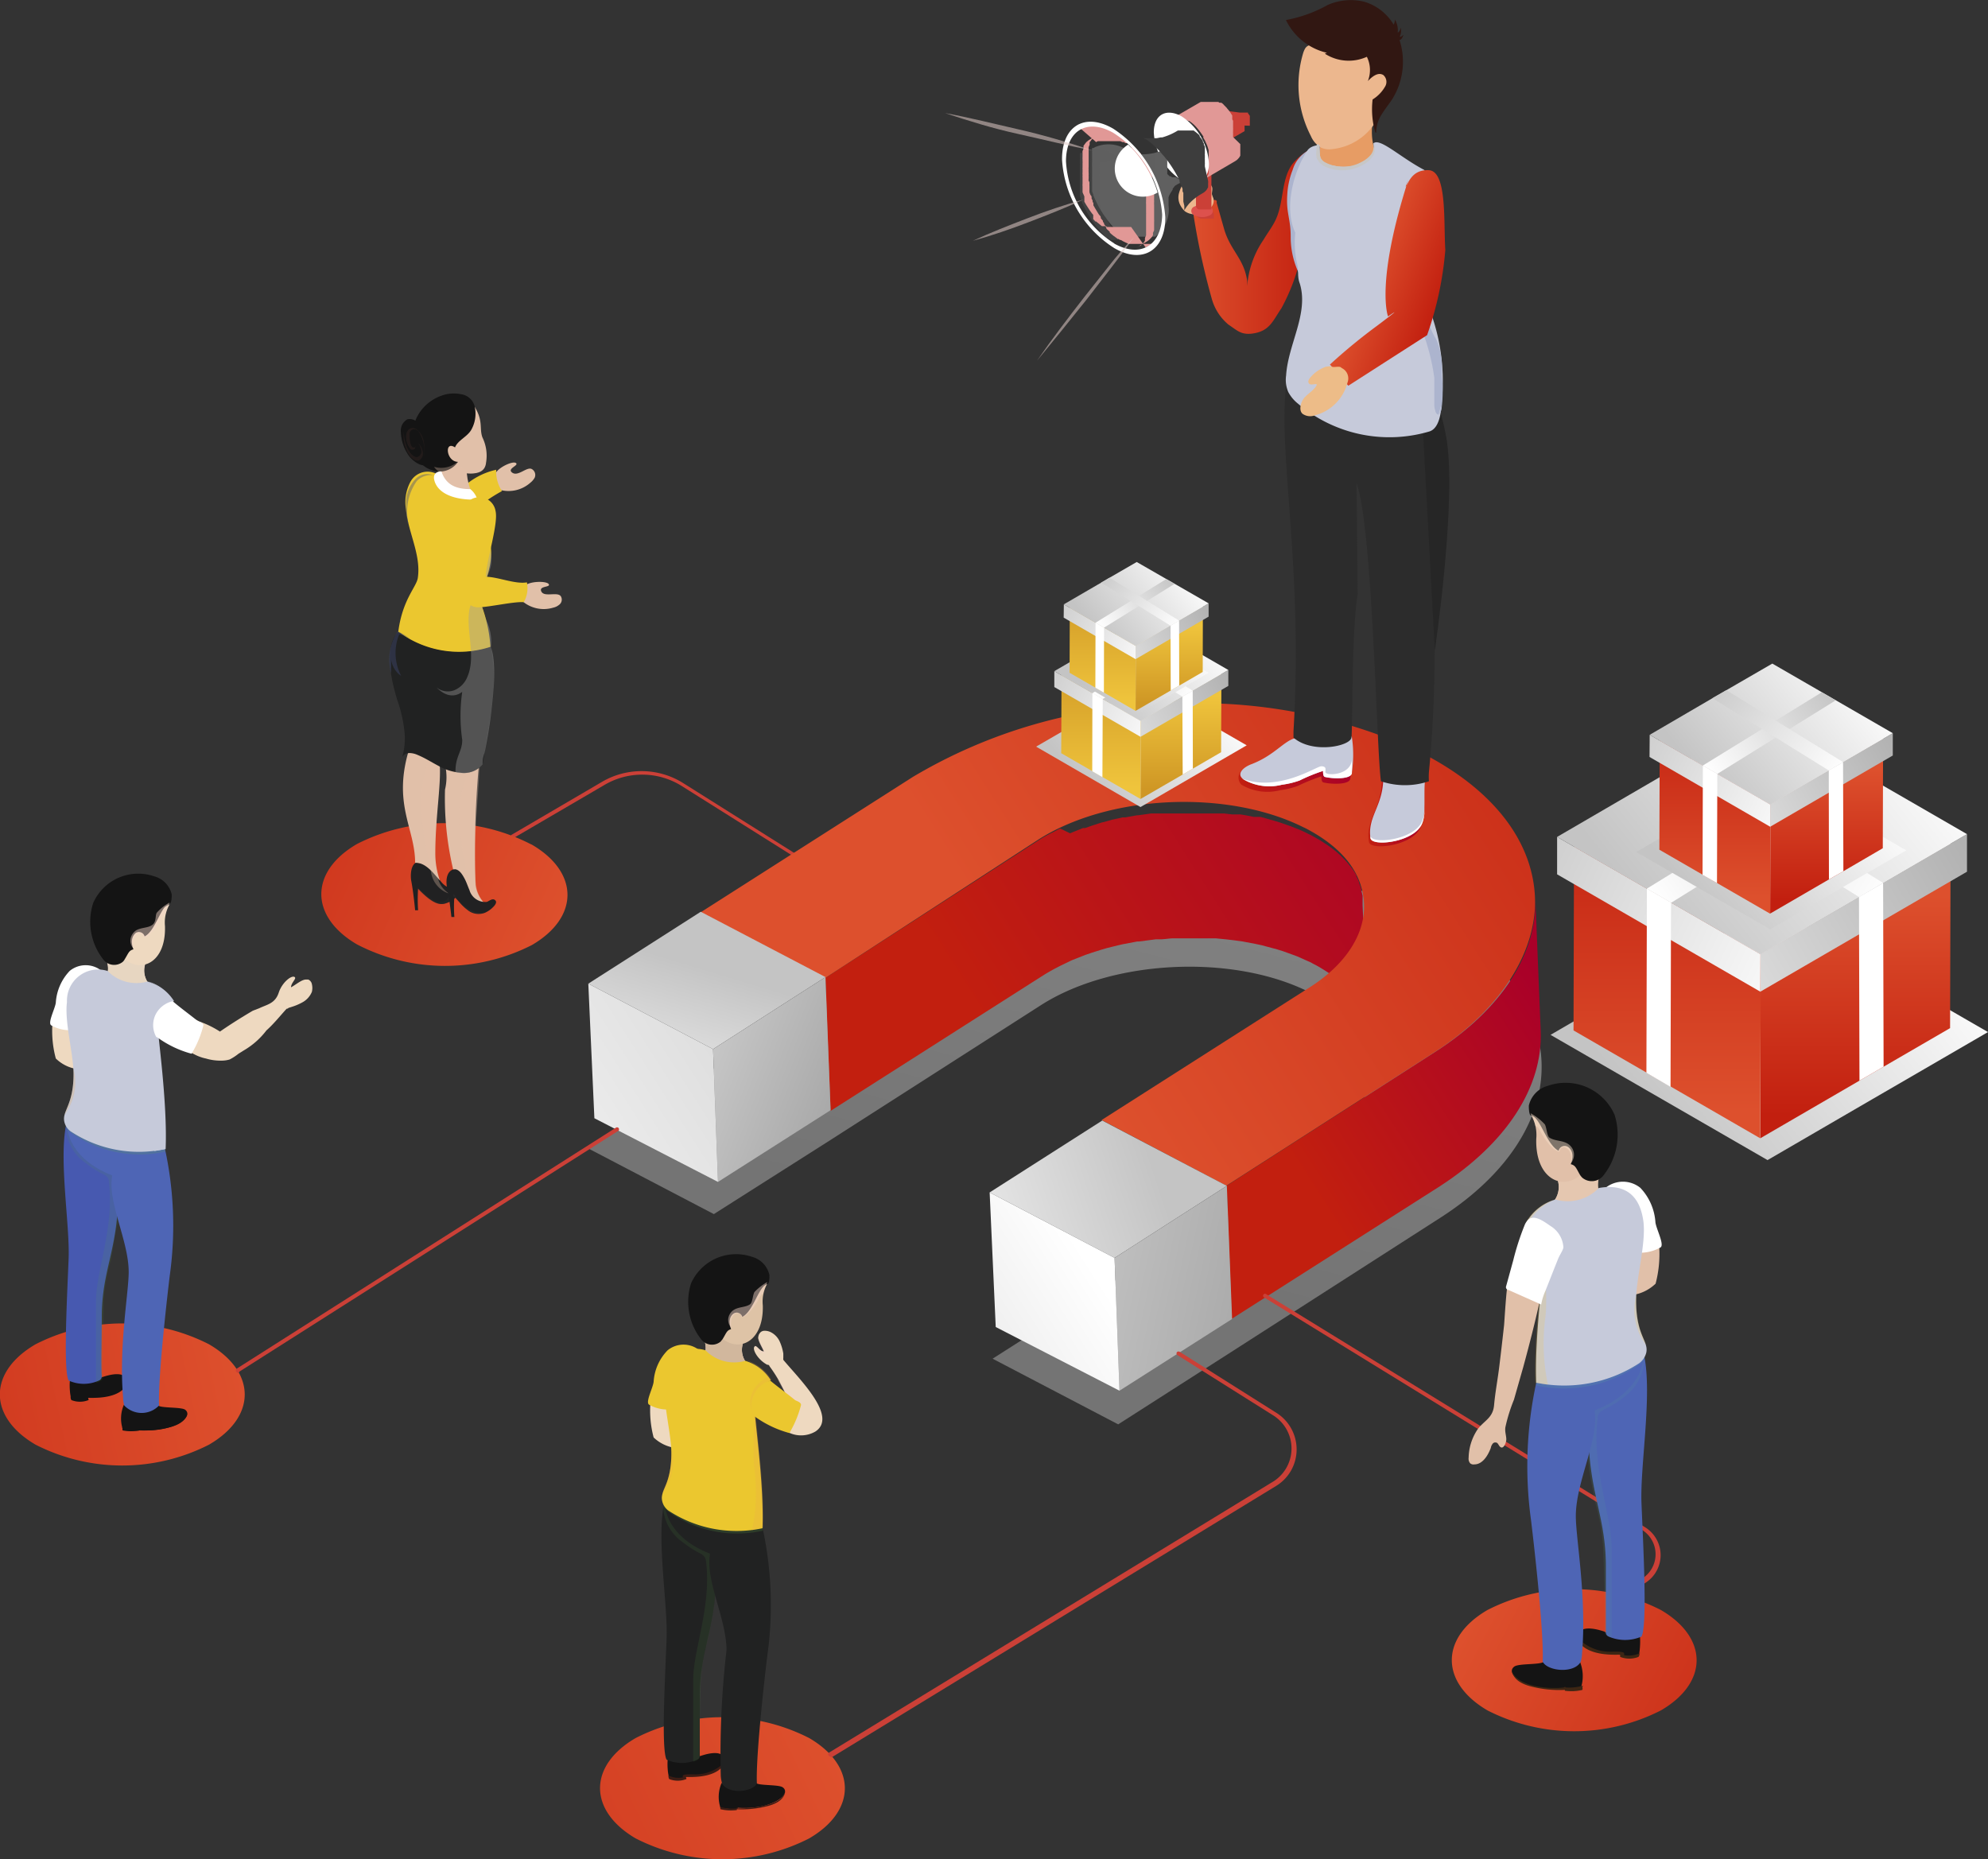<svg xmlns="http://www.w3.org/2000/svg" xmlns:xlink="http://www.w3.org/1999/xlink" viewBox="0 0 121.11 113.28"><rect x="0" y="0" width="121.11" height="113.28" fill="#333333" stroke="none"/><defs><style>.cls-1{isolation:isolate;}.cls-2{fill:#cb4037;}.cls-3{opacity:0.45;fill:url(#linear-gradient);}.cls-4{fill:url(#linear-gradient-2);}.cls-5{fill:url(#linear-gradient-3);}.cls-6{fill:url(#linear-gradient-4);}.cls-7{fill:url(#linear-gradient-5);}.cls-8{fill:url(#linear-gradient-6);}.cls-9{fill:url(#linear-gradient-7);}.cls-10{fill:url(#linear-gradient-8);}.cls-11{fill:url(#linear-gradient-9);}.cls-12{fill:url(#linear-gradient-10);}.cls-13,.cls-16,.cls-29,.cls-42,.cls-44,.cls-46,.cls-47,.cls-48,.cls-52,.cls-53,.cls-54,.cls-56,.cls-57,.cls-58,.cls-64,.cls-65,.cls-66,.cls-67,.cls-68,.cls-70{mix-blend-mode:multiply;}.cls-13{fill:url(#linear-gradient-11);}.cls-14,.cls-47{fill:#c6cada;}.cls-15{fill:#fff;}.cls-16{fill:url(#linear-gradient-12);}.cls-17{fill:#2c2c2c;}.cls-18{fill:#262626;}.cls-19{fill:url(#linear-gradient-13);}.cls-20{fill:#e79c64;}.cls-21{fill:#ecb78e;}.cls-22{fill:#acb4ce;}.cls-23{fill:#c7c7c7;}.cls-24{fill:none;}.cls-25{fill:#311712;}.cls-26{fill:#dd514d;}.cls-27{fill:#e19896;}.cls-28,.cls-29{fill:#606060;}.cls-29{opacity:0.35;}.cls-30{fill:#3d3d3d;}.cls-31{fill:url(#linear-gradient-14);}.cls-32{opacity:0.54;}.cls-33{fill:#e1ccc8;}.cls-34{fill:url(#linear-gradient-15);}.cls-35{fill:url(#linear-gradient-16);}.cls-36{fill:url(#linear-gradient-17);}.cls-37{fill:url(#linear-gradient-18);}.cls-38{fill:#eed9c0;}.cls-39{fill:#141414;}.cls-40,.cls-42{fill:#f3d4c9;}.cls-41{fill:#e7d6c1;}.cls-42,.cls-65{opacity:0.47;}.cls-43{fill:#4759b0;}.cls-44{fill:#5a9e43;}.cls-44,.cls-66{opacity:0.12;}.cls-45{fill:#4e65b5;}.cls-46{fill:#5fa649;}.cls-46,.cls-67{opacity:0.2;}.cls-48{fill:#e9a64d;}.cls-48,.cls-58,.cls-68{opacity:0.23;}.cls-49,.cls-53,.cls-64{fill:#e1c0a9;}.cls-50{fill:#ebc72f;}.cls-51{fill:#212122;}.cls-52{fill:#2f3031;opacity:0.25;}.cls-53{opacity:0.32;}.cls-54{fill:#373839;opacity:0.34;}.cls-55{fill:#212222;}.cls-56{fill:#9e9e9e;}.cls-56,.cls-57{opacity:0.4;}.cls-57{fill:#424b7a;}.cls-58{fill:#563533;}.cls-59{fill:#3c1c14;}.cls-60{fill:#d1b79d;}.cls-61{fill:#dec3a6;}.cls-62{fill:#3d2614;}.cls-63,.cls-65{fill:#f6dfca;}.cls-64{opacity:0.77;}.cls-66{fill:#5a9e8e;}.cls-67{fill:#5fa69b;}.cls-68{fill:#f0c650;}.cls-69{fill:#edbc88;}.cls-71{fill:url(#linear-gradient-19);}.cls-72{fill:url(#linear-gradient-20);}.cls-73{fill:url(#linear-gradient-21);}.cls-74{fill:#dadada;}.cls-75{fill:url(#linear-gradient-22);}.cls-76{fill:url(#linear-gradient-23);}.cls-77{fill:url(#linear-gradient-24);}.cls-78{fill:url(#linear-gradient-25);}.cls-79{fill:url(#linear-gradient-26);}.cls-80{fill:url(#linear-gradient-27);}.cls-81{fill:url(#linear-gradient-28);}.cls-82{fill:url(#linear-gradient-29);}.cls-83{fill:url(#linear-gradient-30);}.cls-84{fill:url(#linear-gradient-31);}.cls-85{fill:url(#linear-gradient-32);}.cls-86{fill:url(#linear-gradient-33);}.cls-87{fill:url(#linear-gradient-34);}.cls-88{fill:url(#linear-gradient-35);}.cls-89{fill:url(#linear-gradient-36);}.cls-90{fill:url(#linear-gradient-37);}.cls-91{fill:url(#linear-gradient-38);}.cls-92{fill:url(#linear-gradient-39);}.cls-93{fill:url(#linear-gradient-40);}.cls-94{fill:url(#linear-gradient-41);}.cls-95{fill:url(#linear-gradient-42);}.cls-96{fill:url(#linear-gradient-43);}.cls-97{fill:url(#linear-gradient-44);}.cls-98{fill:url(#linear-gradient-45);}.cls-99{fill:url(#linear-gradient-46);}.cls-100{fill:url(#linear-gradient-47);}.cls-101{fill:url(#linear-gradient-48);}.cls-102{fill:url(#linear-gradient-49);}.cls-103{fill:url(#linear-gradient-50);}</style><linearGradient id="linear-gradient" x1="698.25" y1="356.75" x2="686.59" y2="402.76" gradientUnits="userSpaceOnUse"><stop offset="0" stop-color="#fff"/><stop offset="1" stop-color="#c4c4c4"/></linearGradient><linearGradient id="linear-gradient-2" x1="822.55" y1="453.78" x2="822.55" y2="485.8" gradientTransform="translate(744.57 1329.8) rotate(-122.52)" gradientUnits="userSpaceOnUse"><stop offset="0" stop-color="#c21f0f"/><stop offset="1" stop-color="#a90029"/></linearGradient><linearGradient id="linear-gradient-3" x1="808" y1="465.25" x2="808" y2="484" xlink:href="#linear-gradient-2"/><linearGradient id="linear-gradient-4" x1="824.79" y1="457.29" x2="824.79" y2="505.77" gradientTransform="translate(744.57 1329.8) rotate(-122.52)" gradientUnits="userSpaceOnUse"><stop offset="0" stop-color="#dd502d"/><stop offset="1" stop-color="#c21f0f"/></linearGradient><linearGradient id="linear-gradient-5" x1="829.21" y1="432.3" x2="837.15" y2="441.57" gradientTransform="translate(120.97 1002.38) rotate(-122.52)" xlink:href="#linear-gradient"/><linearGradient id="linear-gradient-6" x1="837" y1="435.69" x2="826.49" y2="443.36" gradientTransform="translate(120.97 1002.38) rotate(-122.52)" gradientUnits="userSpaceOnUse"><stop offset="0" stop-color="#d9d9d9"/><stop offset="1" stop-color="#aaa"/></linearGradient><linearGradient id="linear-gradient-7" x1="833.23" y1="416.04" x2="833.23" y2="458.57" gradientTransform="translate(120.97 1002.38) rotate(-122.52)" xlink:href="#linear-gradient"/><linearGradient id="linear-gradient-8" x1="816.68" y1="439.74" x2="812.1" y2="457.82" gradientTransform="translate(120.97 1002.38) rotate(-122.52)" xlink:href="#linear-gradient"/><linearGradient id="linear-gradient-9" x1="816.23" y1="444.2" x2="802.42" y2="458.21" xlink:href="#linear-gradient-6"/><linearGradient id="linear-gradient-10" x1="809.35" y1="451.46" x2="809.35" y2="424.61" gradientTransform="translate(120.97 1002.38) rotate(-122.52)" xlink:href="#linear-gradient"/><linearGradient id="linear-gradient-11" x1="706.93" y1="376.78" x2="710.37" y2="376.78" gradientTransform="matrix(1, 0, 0, 1, 0, 0)" xlink:href="#linear-gradient-2"/><linearGradient id="linear-gradient-12" x1="699.01" y1="374.16" x2="705.96" y2="374.16" gradientTransform="matrix(1, 0, 0, 1, 0, 0)" xlink:href="#linear-gradient-2"/><linearGradient id="linear-gradient-13" x1="696.16" y1="342.17" x2="703.74" y2="342.17" gradientTransform="matrix(1, 0, 0, 1, 0, 0)" xlink:href="#linear-gradient-4"/><linearGradient id="linear-gradient-14" x1="662.38" y1="440.04" x2="667.29" y2="440.04" gradientTransform="translate(241.3 -300.89) rotate(20.57)" xlink:href="#linear-gradient-4"/><linearGradient id="linear-gradient-15" x1="638.32" y1="410.86" x2="602.9" y2="418.28" gradientTransform="matrix(1, 0, 0, 1, 0, 0)" xlink:href="#linear-gradient-4"/><linearGradient id="linear-gradient-16" x1="657.18" y1="384.79" x2="629.43" y2="372.54" gradientTransform="matrix(1, 0, 0, 1, 0, 0)" xlink:href="#linear-gradient-4"/><linearGradient id="linear-gradient-17" x1="674.1" y1="433.27" x2="629.93" y2="454.43" gradientTransform="matrix(1, 0, 0, 1, 0, 0)" xlink:href="#linear-gradient-4"/><linearGradient id="linear-gradient-18" x1="713.56" y1="425.45" x2="734.63" y2="436.51" gradientTransform="matrix(1, 0, 0, 1, 0, 0)" xlink:href="#linear-gradient-4"/><linearGradient id="linear-gradient-19" x1="117.72" y1="55.02" x2="100.78" y2="68.56" xlink:href="#linear-gradient"/><linearGradient id="linear-gradient-20" x1="113.04" y1="54.59" x2="113.04" y2="67.97" gradientTransform="matrix(1, 0, 0, 1, 0, 0)" xlink:href="#linear-gradient-4"/><linearGradient id="linear-gradient-21" x1="101.56" y1="67.66" x2="101.56" y2="48.45" gradientTransform="matrix(1, 0, 0, 1, 0, 0)" xlink:href="#linear-gradient-4"/><linearGradient id="linear-gradient-22" x1="106.89" y1="59.46" x2="122.63" y2="50.37" gradientTransform="matrix(1, 0, 0, 1, 0, 0)" xlink:href="#linear-gradient-6"/><linearGradient id="linear-gradient-23" x1="110.56" y1="60.14" x2="90.21" y2="50.65" xlink:href="#linear-gradient"/><linearGradient id="linear-gradient-24" x1="116.66" y1="43.46" x2="100.79" y2="56.15" xlink:href="#linear-gradient"/><linearGradient id="linear-gradient-25" x1="100.97" y1="55.24" x2="113.54" y2="46.19" xlink:href="#linear-gradient"/><linearGradient id="linear-gradient-26" x1="114.85" y1="54.8" x2="99.62" y2="45.27" xlink:href="#linear-gradient"/><linearGradient id="linear-gradient-27" x1="114.04" y1="46.96" x2="103.58" y2="55.31" xlink:href="#linear-gradient"/><linearGradient id="linear-gradient-28" x1="111.28" y1="46.9" x2="111.28" y2="54.84" gradientTransform="matrix(1, 0, 0, 1, 0, 0)" xlink:href="#linear-gradient-4"/><linearGradient id="linear-gradient-29" x1="104.47" y1="54.66" x2="104.47" y2="43.26" gradientTransform="matrix(1, 0, 0, 1, 0, 0)" xlink:href="#linear-gradient-4"/><linearGradient id="linear-gradient-30" x1="107.63" y1="49.8" x2="116.97" y2="44.4" gradientTransform="matrix(1, 0, 0, 1, 0, 0)" xlink:href="#linear-gradient-6"/><linearGradient id="linear-gradient-31" x1="109.81" y1="50.2" x2="97.74" y2="44.56" xlink:href="#linear-gradient"/><linearGradient id="linear-gradient-32" x1="113.43" y1="40.3" x2="104.01" y2="47.83" xlink:href="#linear-gradient"/><linearGradient id="linear-gradient-33" x1="104.12" y1="47.29" x2="111.58" y2="41.92" xlink:href="#linear-gradient"/><linearGradient id="linear-gradient-34" x1="112.36" y1="47.03" x2="103.32" y2="41.37" xlink:href="#linear-gradient"/><linearGradient id="linear-gradient-35" x1="74.32" y1="41.63" x2="66.16" y2="48.15" xlink:href="#linear-gradient"/><linearGradient id="linear-gradient-36" x1="71.94" y1="42.41" x2="71.94" y2="48.09" gradientUnits="userSpaceOnUse"><stop offset="0" stop-color="#efc43c"/><stop offset="1" stop-color="#cf9725"/></linearGradient><linearGradient id="linear-gradient-37" x1="67.07" y1="47.96" x2="67.07" y2="39.81" xlink:href="#linear-gradient-36"/><linearGradient id="linear-gradient-38" x1="69.34" y1="44.48" x2="76.02" y2="40.62" gradientTransform="matrix(1, 0, 0, 1, 0, 0)" xlink:href="#linear-gradient-6"/><linearGradient id="linear-gradient-39" x1="70.9" y1="44.77" x2="62.26" y2="40.74" xlink:href="#linear-gradient"/><linearGradient id="linear-gradient-40" x1="73.48" y1="37.69" x2="66.75" y2="43.08" xlink:href="#linear-gradient"/><linearGradient id="linear-gradient-41" x1="66.83" y1="42.69" x2="72.16" y2="38.85" xlink:href="#linear-gradient"/><linearGradient id="linear-gradient-42" x1="72.72" y1="42.5" x2="66.25" y2="38.46" xlink:href="#linear-gradient"/><linearGradient id="linear-gradient-43" x1="72.51" y1="38.38" x2="66.9" y2="42.87" xlink:href="#linear-gradient"/><linearGradient id="linear-gradient-44" x1="71.23" y1="38.09" x2="71.23" y2="42.82" xlink:href="#linear-gradient-36"/><linearGradient id="linear-gradient-45" x1="67.17" y1="42.72" x2="67.17" y2="35.92" xlink:href="#linear-gradient-36"/><linearGradient id="linear-gradient-46" x1="69.06" y1="39.82" x2="74.62" y2="36.6" gradientTransform="matrix(1, 0, 0, 1, 0, 0)" xlink:href="#linear-gradient-6"/><linearGradient id="linear-gradient-47" x1="70.36" y1="40.06" x2="63.16" y2="36.7" xlink:href="#linear-gradient"/><linearGradient id="linear-gradient-48" x1="72.51" y1="34.16" x2="66.9" y2="38.64" xlink:href="#linear-gradient"/><linearGradient id="linear-gradient-49" x1="66.97" y1="38.33" x2="71.41" y2="35.12" xlink:href="#linear-gradient"/><linearGradient id="linear-gradient-50" x1="71.87" y1="38.17" x2="66.49" y2="34.8" xlink:href="#linear-gradient"/></defs><title>service-reklama</title><g class="cls-1"><g id="Слой_1" data-name="Слой 1"><path class="cls-2" d="M678.46,383.65a.08.08,0,0,1-.07,0l-13.24-8.33a4.53,4.53,0,0,0-4.72-.08l-5.51,3.22a.12.12,0,0,1-.17,0,.13.13,0,0,1,0-.17l5.5-3.22a4.77,4.77,0,0,1,5,.08l13.24,8.33a.12.12,0,0,1,0,.17A.11.11,0,0,1,678.46,383.65Z" transform="translate(-623.6 -327.42)"/><path class="cls-3" d="M710.65,383.32l-.32-.17a32.35,32.35,0,0,0-15.73-2.89,31.63,31.63,0,0,0-15.26,4.44l-13,8.3-6.9,4.39,7.65,4L674,397l13-8.33c4.33-2.78,11.65-3.15,16.33-.82l.12.07c2.19,1.13,3.47,2.73,3.59,4.52s-1.08,3.79-3.3,5.22l-12.77,8.14-6.9,4.4,7.65,4,6.89-4.41,12.74-8.18c4.15-2.66,6.39-6.19,6.15-9.7S714.82,385.49,710.65,383.32Z" transform="translate(-623.6 -327.42)"/><path class="cls-4" d="M688.19,377.9c-.13.05-.24.12-.36.18l-.26.13a8.19,8.19,0,0,0-.77.45L673.88,387l.32,8.1,12.93-8.24q.38-.24.78-.45l.25-.13.64-.31.13-.06.79-.31.41-.14.57-.18.34-.1.65-.16.3-.07.9-.17H693l1-.13.27,0c.25,0,.51-.05.76-.06l.26,0,1,0h.16l.84,0,.38,0,.61.06.51.06.51.07.79.15.41.09.3.08.63.17.32.1.61.22.27.1.83.37.12.07c.18.09.35.18.51.28l.13.08.41.26.06.05.37.27.09.08a2.75,2.75,0,0,1,.26.22l.08.07c.16.15.31.3.45.46l.06.07a3.9,3.9,0,0,1,.31.4l0,0c.09.13.17.27.25.4l0,.1c.06.12.12.23.17.35l0,.06c0,.13.1.26.14.39l0,.11a3,3,0,0,1,.07.32.36.36,0,0,1,0,.11c0,.12,0,.25,0,.38v.11l-.33-8.14v-.11c0-.13,0-.26,0-.39a.06.06,0,0,1,0,0s0-.05,0-.07l-.08-.32a.64.64,0,0,1,0-.07,0,0,0,0,0,0,0,2.7,2.7,0,0,0-.14-.4h0l0-.05a3.54,3.54,0,0,0-.16-.34l0-.06,0,0a3.34,3.34,0,0,0-.25-.4h0s0,0,0,0-.21-.27-.32-.4l0,0,0,0a6.16,6.16,0,0,0-.44-.45l0,0,0,0-.25-.22-.09-.07c-.12-.1-.25-.19-.38-.28h0l0,0-.41-.27-.13-.08-.5-.28-.13-.06a7.59,7.59,0,0,0-.82-.37l-.28-.11-.6-.21-.32-.1-.63-.18-.3-.08-.13,0-.28,0c-.27-.06-.53-.11-.8-.15l-.19,0-.31,0-.51-.06-.23,0c-.13,0-.26,0-.39,0l-.38,0h-1l-.82,0h-.4l-.41,0-.34,0-.28,0h-.17l-.79.11h-.07l-.72.13-.17,0-.3.07-.34.07-.31.09-.35.09-.19.06-.37.12-.42.15-.13,0-.65.26-.14.06Z" transform="translate(-623.6 -327.42)"/><path class="cls-5" d="M711,391.53l-12.67,8.13.31,8.11,12.7-8.09c4-2.6,6.26-6,6.12-9.45l-.33-8.15C717.28,385.51,715.06,388.94,711,391.53Z" transform="translate(-623.6 -327.42)"/><path class="cls-6" d="M666.29,383l12.93-8.25a31.55,31.55,0,0,1,15.17-4.41A32.08,32.08,0,0,1,710,373.18l.32.17c4.15,2.15,6.55,5.18,6.78,8.54s-2,7-6.12,9.64l-12.67,8.13-7.6-4,12.7-8.1c2.21-1.41,3.41-3.3,3.28-5.18s-1.39-3.37-3.56-4.5l-.13-.06c-4.64-2.32-11.92-2-16.23.81L673.88,387Z" transform="translate(-623.6 -327.42)"/><polygon class="cls-7" points="35.84 59.93 42.69 55.55 50.29 59.53 43.44 63.92 35.84 59.93"/><polygon class="cls-8" points="50.29 59.53 50.6 67.64 43.74 72.01 43.44 63.92 50.29 59.53"/><polygon class="cls-9" points="43.44 63.92 43.74 72.01 36.21 68.13 35.84 59.93 43.44 63.92"/><polygon class="cls-10" points="60.29 72.65 67.15 68.27 74.74 72.25 67.9 76.64 60.29 72.65"/><polygon class="cls-11" points="74.74 72.25 75.06 80.36 68.2 84.73 67.9 76.64 74.74 72.25"/><polygon class="cls-12" points="67.9 76.64 68.2 84.73 60.66 80.85 60.29 72.65 67.9 76.64"/><path class="cls-13" d="M707,378.72c.07.49,2.2.29,2.94-.59a.81.81,0,0,0,.14-.2c.37-.56.06-2.38.31-3.14.14-.42-.89-.06-1.33-.09a4.34,4.34,0,0,0-1.28.21C707.78,376.72,706.76,377.37,707,378.72Z" transform="translate(-623.6 -327.42)"/><path class="cls-14" d="M707.09,378.49c.08.49,2.21.29,2.95-.58a1.5,1.5,0,0,0,.14-.2c.37-.57.06-2.38.31-3.15.14-.41-.89-.06-1.33-.08a3.79,3.79,0,0,0-1.29.21C707.91,376.49,706.89,377.14,707.09,378.49Z" transform="translate(-623.6 -327.42)"/><path class="cls-15" d="M707.09,378.51v0h0Z" transform="translate(-623.6 -327.42)"/><path class="cls-15" d="M707.19,377.55a.69.69,0,0,1,0-.2.08.08,0,0,0,0,0A.43.43,0,0,0,707.19,377.55Z" transform="translate(-623.6 -327.42)"/><path class="cls-15" d="M710.18,377.56a.81.81,0,0,1-.14.2c-.74.88-2.87,1.08-2.95.59v0h0c0-.09,0-.17,0-.25,0,.12,0,.25,0,.39.08.49,2.21.29,2.95-.58a1.5,1.5,0,0,0,.14-.2,2,2,0,0,0,.19-1.1h0A1.66,1.66,0,0,1,710.18,377.56Z" transform="translate(-623.6 -327.42)"/><path class="cls-16" d="M702.35,372.77c-.68.23-1.52,1-2.88,1.46a.6.6,0,0,0-.24,1,3.1,3.1,0,0,0,2.37.33,4.92,4.92,0,0,0,1.07-.26,11.32,11.32,0,0,1,1.43-.58c0,.1,0,.34.12.37.54.13,1.64.14,1.64-.25a7.06,7.06,0,0,0,0-2.21Z" transform="translate(-623.6 -327.42)"/><path class="cls-14" d="M702.44,372.41c-.68.22-1.27,1.07-2.63,1.58-.39.15-.93.54-.48.9a3.08,3.08,0,0,0,2.36.34,5.15,5.15,0,0,0,1.08-.26,10.23,10.23,0,0,1,1.43-.58c0,.1,0,.34.11.37.54.13,1.64.14,1.64-.26a7.06,7.06,0,0,0,0-2.21Z" transform="translate(-623.6 -327.42)"/><path class="cls-15" d="M699.33,374.89a3.15,3.15,0,0,0,2.37.34,5,5,0,0,0,1.08-.26,10.67,10.67,0,0,1,1.42-.58c0,.1,0,.33.11.36.54.13,1.65.15,1.65-.25,0-.09,0-.22,0-.33s0-.33,0-.47c-.08,1-1.65,1-1.62.75s0-.26-.07-.31a.36.36,0,0,0-.3,0c-.53.2-2.66,1.49-4.7.72Z" transform="translate(-623.6 -327.42)"/><path class="cls-17" d="M706.24,356.85c1,2.76,1.22,16.49,1.49,18.17a4.59,4.59,0,0,0,2.92,0,4.33,4.33,0,0,1,0-.55c1-10.38-.47-19.22-.18-20.92a23.87,23.87,0,0,1-.34-3.56c-1.57.44-4.78-.74-5.18-.9-1.74-.72-2.07.94-2.85.89-.89,4.17.94,11.25.3,22v.38c1.15,1,3.45.53,3.53,0s0-6.46.38-8.75Z" transform="translate(-623.6 -327.42)"/><path class="cls-18" d="M710.16,351.31s.82-1.07,1.53,2.65-.68,13.11-.68,13.11Z" transform="translate(-623.6 -327.42)"/><path class="cls-19" d="M696.26,340.19c0-.05.06-.19,0-.17-.38.08.79-.19,1.14-.36.11-.05.24-.1.32,0a.22.22,0,0,1,0,.11l.45,1.59c.38,1.33,1.23,1.82,1.41,3.19,0,.09,0,.39,0,.31a5.73,5.73,0,0,1,1-2.84c.24-.41.54-.79.74-1.22.5-1.08.33-2.43,1-3.37a3.8,3.8,0,0,1,.9-.8c.05,0,.11,0,.11.05.12,1.44.17,3,.29,4.4a7.93,7.93,0,0,1,0,1.46c-.06.58-.66.24-.84.79a12.13,12.13,0,0,1-1.12,2.88c-.53.76-.7,1.41-1.82,1.54-.64.06-.85-.18-1.41-.56a3.14,3.14,0,0,1-1-1.54A43.86,43.86,0,0,1,696.26,340.19Z" transform="translate(-623.6 -327.42)"/><path class="cls-20" d="M704.05,335.67c0,.39-.06.78-.08,1.16a.32.32,0,0,0,0,.17c0,.08,0,.46.06.52.32.33.9.21,1.43.28a8.77,8.77,0,0,0,1.62,0l.88-.06a3.72,3.72,0,0,1-.76-2.71l-1.09.23a8.45,8.45,0,0,1-1.12.19A2.21,2.21,0,0,0,704.05,335.67Z" transform="translate(-623.6 -327.42)"/><path class="cls-21" d="M703,330.62a6.77,6.77,0,0,0,.46,5.09,1.46,1.46,0,0,0,.63.71,1.23,1.23,0,0,0,.71.08,3.55,3.55,0,0,0,2.54-1.55,6.08,6.08,0,0,0,.84-2.5c0-1-.86-1.58-1.74-2.07a3.87,3.87,0,0,0-2.93-.26C703.2,330.22,703.12,330.29,703,330.62Z" transform="translate(-623.6 -327.42)"/><path class="cls-22" d="M702.78,344.06l-.08-.05a5.11,5.11,0,0,1-.47-2.17c0-1.1-.28-1.43-.21-2.53a4.77,4.77,0,0,1,.33-1.54,2,2,0,0,1,.91-1.16l0,6.86c0,.46,0,.24-.39.47" transform="translate(-623.6 -327.42)"/><path class="cls-14" d="M707.26,336.16c.1.4,0,.5-.06.66a1.92,1.92,0,0,1-1.08.69,3.11,3.11,0,0,1-1.29,0,1.26,1.26,0,0,1-.62-.25c-.26-.14-.2-.62-.22-1,0,0-.53,0-.75.34-.84,1.27-1.44,3.5-.73,5a5.72,5.72,0,0,0,.11,1.89c.11.43,0,.77.16,1.19.57,1.83-.71,3.7-.83,5.62a1.88,1.88,0,0,0,.13,1,2.24,2.24,0,0,0,.59.71,8.6,8.6,0,0,0,8,1.7c.61-.18.73-1.15.76-1.79a12.25,12.25,0,0,0-.68-5.49c-.4-.89-.79-1.6-.33-2.46-.05-1,0-2-.11-3a7.31,7.31,0,0,1,0-1.62c.05-.35.86-.33.71-.65a4.36,4.36,0,0,0-.66-.93C708.89,337,707.65,335.78,707.26,336.16Z" transform="translate(-623.6 -327.42)"/><path class="cls-22" d="M711.11,348.12a4.83,4.83,0,0,1-.35-.68l-.27-.7a3.69,3.69,0,0,1-.37-1.66c0-.5.27-1,.27-1.48a23.62,23.62,0,0,1,.22-3.85,2.21,2.21,0,0,0,0-.85c-.08,0-.14.08-.17.16a11.66,11.66,0,0,0-.73,2.08,4.94,4.94,0,0,0,0,2.23c0,.2.11.4.15.6.17.88-.12,1.84.13,2.7.1.31.16.59.26.91a12.86,12.86,0,0,1,.73,2.87s0,.05,0,.1c0,.5,0,1,0,1.51a1,1,0,0,0,.06.38c0,.12.18.33.21.2.38-1.44,0,.17.05,0a.9.9,0,0,0,.13-.39,8.48,8.48,0,0,0,0-2A4.63,4.63,0,0,0,711.11,348.12Z" transform="translate(-623.6 -327.42)"/><path class="cls-23" d="M704,336.71a.84.84,0,0,0,.05.31.62.62,0,0,0,.24.27,2.33,2.33,0,0,0,2.25,0,1.75,1.75,0,0,0,.57-.44.84.84,0,0,0,.16-.68.76.76,0,0,1,0,.7,1.36,1.36,0,0,1-.5.51,2.54,2.54,0,0,1-2.27.26,1.07,1.07,0,0,1-.69-.6,1.35,1.35,0,0,1,0-.53.49.49,0,0,1,0-.24C704,336,704,336.61,704,336.71Z" transform="translate(-623.6 -327.42)"/><path class="cls-24" d="M697.52,339.68l0,0" transform="translate(-623.6 -327.42)"/><path class="cls-21" d="M697.43,338.79c.06.14,0,.31,0,.46a2.5,2.5,0,0,0,.09.25.58.58,0,0,1-.17.58,1.31,1.31,0,0,1-.57.3,1,1,0,0,1-1-.09,1.47,1.47,0,0,1-.29-.4,1,1,0,0,1-.06-.72,2.11,2.11,0,0,1,.39-.76c.08-.11.34-.45.5-.35s0,.22,0,.47C696.65,338.88,697.23,338.35,697.43,338.79Z" transform="translate(-623.6 -327.42)"/><path class="cls-25" d="M707.44,335.51a2,2,0,0,1,.32-1.1c.2-.33.44-.62.65-.94a4.3,4.3,0,0,0,.45-3.61s.15,0,.24-.33c-.12.13-.19.14-.23.12a.77.77,0,0,0,.06-.56.39.39,0,0,1-.18.32,1.31,1.31,0,0,0-.17-.8.62.62,0,0,1-.08.31,3.1,3.1,0,0,0-1.81-1.4,3.49,3.49,0,0,0-2.2.2,8.24,8.24,0,0,1-2.55.92,3.71,3.71,0,0,0,2.51,2s-.05,0-.14.05a2.68,2.68,0,0,0,2.56.19,1.82,1.82,0,0,1,.06,1.48c.52-.55.8-.45.94-.37a.55.55,0,0,1,.13.67,2.22,2.22,0,0,1-.78.82,5.14,5.14,0,0,0,.16,2" transform="translate(-623.6 -327.42)"/><g class="cls-1"><path class="cls-2" d="M697.49,340.31v.06h0v0l0,0h0l0,0h0l0,0v0h0l0,0-.09,0h0l-.09,0h0l-.09,0h-.27l-.11,0h0l-.09,0h0l-.1,0a.33.33,0,0,1-.19-.27v.32a.31.31,0,0,0,.19.27l.09.05h0l.06,0h.54l.06,0h.06l.09,0h0l0,0h0l0,0h0l0,0h0l0,0h0v0h0v0h0v0h0v-.31Z" transform="translate(-623.6 -327.42)"/><path class="cls-26" d="M697.3,340a.29.29,0,0,1,0,.54,1.06,1.06,0,0,1-.92,0,.28.28,0,0,1,0-.54A1,1,0,0,1,697.3,340Z" transform="translate(-623.6 -327.42)"/></g><path class="cls-2" d="M697.35,337.29h0v0h0v0h0v0h0l0,0h-.06l0,0-.07,0h0l-.07,0h-.39l-.07,0h0l-.08,0a.27.27,0,0,1-.15-.21v2.89a.27.27,0,0,0,.15.21l.07,0h.57l.07,0h.08l0,0h0v0h0v0h0v-2.87Z" transform="translate(-623.6 -327.42)"/><g class="cls-1"><path class="cls-2" d="M699.74,335.08V335h0v-.1h0v-.05l0,0v0h0v-.11h0v-.05l0,0h0v0l0-.05v0h0l0,0,0-.05h0l0,0,0-.05v0h0l0,0a.21.21,0,0,0,0-.06h0l-.06-.09h0l-.05-.06,0,0h0l0-.05,0,0h0l0,0,0,0h0l0,0,0,0h0l0,0,0,0h0l0,0,0,0h0l0,0,0,0h0l0,0h-.07l0,0h-.36l-.07,0L697,334l.07,0,.06,0h.27l.09,0h0l.09,0h0l.1,0,.1.06h0l.09.06h0l.08.07h0l.09.08h0l.08.09h0l.07.11h0l.06.09a.25.25,0,0,1,0,.07l0,.05,0,0a.41.41,0,0,0,0,.09h0l.06.12h0l0,.12h0l0,.12h0l0,.11h0a.43.43,0,0,1,0,.11h0s0,.08,0,.12h0v.22h0a.28.28,0,0,1,0,.09h0s0,.05,0,.08h0a.14.14,0,0,1,0,.07h0a.16.16,0,0,1,0,.07h0l0,.05v0l0,0,0,0,0,0h0l1.11-.64a.1.1,0,0,0,0,0h0l0,0h0l0,0h0l0-.07h0s0,0,0-.05v0h0v0s0,0,0-.05v0h0v-.08h0v-.09h0Z" transform="translate(-623.6 -327.42)"/></g><g class="cls-1"><path class="cls-27" d="M699.16,336.2v.08h0v.24l0,.08v.09l0,.08v.05a.06.06,0,0,0,0,0l0,.08h0a.75.75,0,0,1-.07.12h0v0l-.07.08,0,0-.06.06,0,0-.1.07-1.91,1.12.09-.07,0,0,.06-.07,0,0,.06-.09h0a.54.54,0,0,0,.07-.13h0l0-.12v0a.74.74,0,0,0,0-.14v0l0-.16v-.41l0-.2h0a1.77,1.77,0,0,0,0-.2v0c0-.06,0-.12,0-.19h0l-.06-.2h0a1.67,1.67,0,0,0-.08-.2h0l-.09-.2v0l-.09-.15s0,0,0,0a.41.41,0,0,1,0-.09.61.61,0,0,1-.07-.1l-.12-.17-.14-.18h0l-.14-.16h0a.08.08,0,0,0,0,0l-.1-.1,0,0-.14-.12,0,0-.15-.11h0l-.06,0-.11-.06-.07,0,0,0-.05,0h0l-.07,0h0l-.07,0h-.61a.19.19,0,0,0-.1,0h0l0,0h0l-.06,0,1.9-1.1h0l.06,0h.08l.11,0h.62l.06,0h0l.07,0h0l0,0h.07l0,0h0l.07.05.07,0h0l.05,0,.08.06s0,0,0,0h0l0,0,.07.07,0,0h0l0,0a.23.23,0,0,0,.07.07l0,0,0,0h0l.06.07a.27.27,0,0,1,.07.08h0l.06.07.08.1h0l.1.15v0l.07.11,0,.07v0l0,0,0,.09,0,.07v0h0l.05.09,0,.08h0l0,.06,0,.08,0,.05v0h0l0,.09,0,.09h0a.14.14,0,0,1,0,.06l0,.09s0,0,0,0v.05a.29.29,0,0,0,0,.09v.08h0s0,.06,0,.09,0,.05,0,.08v0h0s0,0,0,0Z" transform="translate(-623.6 -327.42)"/><path class="cls-15" d="M695.57,334.5a3.68,3.68,0,0,1,1.68,2.89c0,1.06-.76,1.49-1.69,1a3.71,3.71,0,0,1-1.67-2.9C693.89,334.39,694.65,334,695.57,334.5Z" transform="translate(-623.6 -327.42)"/></g><path class="cls-28" d="M696.12,338.3l-.09,0h0l-.06,0h-.51l0,0,0,0,0,0-.09,0-.13-.08H695l-.08-.06h-.07a.46.46,0,0,0-.07-.07h0l0,0h0l0,0-.07-.07,0,0,0,0,0,0h0l0-.05,0,0,0,0h0l0-.06,0,0,0,0,0-.08,0,0a.35.35,0,0,1,0-.08l0,0,0,0v0a.16.16,0,0,0,0-.07v0l0,0v0l0-.06v-.06l0,0a.25.25,0,0,1,0-.07v0h0l0-.09v-.05h0v0s0-.06,0-.1v0h0v0h0v0h0a.38.38,0,0,1,0-.1h0a.86.86,0,0,1,0-.16v-.32h0s0,0,0-.05v-.08l0,0v-.07s0,0,0,0h0v0h0l0,0h0a.08.08,0,0,0,0,0h0l.08-.05h0a5.11,5.11,0,0,1-.48.22l-.06,0h0a3,3,0,0,1-1.68.11l-.27-.17a2.05,2.05,0,0,0-2-.19l-.08.05h-.09l0,0h0l0,0h0l0,0h0l0,0h0l0,0h0l0,0h0v0h0l0,0,0,0v0h0v.05h0v.06l0,0v0h0v0h0a.14.14,0,0,0,0,.06h0l0,0v0h0v.08a.19.19,0,0,0,0,.07v0h0a.24.24,0,0,1,0,.08v.06s0,0,0,.08v.06h0v.05a.31.31,0,0,1,0,.1v.07a.15.15,0,0,1,0,.06h0a2,2,0,0,0,0,.25h0v0h0v.12h0v.15h0v.14h0v.15h0v.1h0a.13.13,0,0,0,0,.06h0v.1h0v0h0v.15l0,.09v.11h0v.07l0,.08,0,.07,0,.1,0,0v0h0a1.07,1.07,0,0,0,.07.19l0,.05.1.24v0h0l.15.31a6.36,6.36,0,0,0,.51.83,3.55,3.55,0,0,0,.23.31l.23.27h0l.12.13,0,0,.14.15,0,0,0,0h0l0,0,0,0,0,0,.07.06,0,0,0,0,0,0,0,0h0l.05,0,0,0,0,0h0l0,0a.18.18,0,0,0,.07.05h0l0,0,0,0,.08.05,0,0h0l0,0h0l.08.05.18.09h0l.08,0,0,0,.11,0h.06l.08,0h.05l0,0h1.3l.08,0h0a2.07,2.07,0,0,0,.82-1.91c0-.07,0-.13,0-.2v-.05s0-.09,0-.15a.36.36,0,0,1,0-.09h0a1.12,1.12,0,0,1,.05-.13h0l.07-.13h0a.56.56,0,0,0,.05-.08l0,0,.08-.12,0-.06.07-.09.07-.09A4.24,4.24,0,0,1,696.12,338.3Z" transform="translate(-623.6 -327.42)"/><path class="cls-29" d="M691.89,342h0a2,2,0,0,1-.23-.27,3.55,3.55,0,0,1-.23-.31,6.36,6.36,0,0,1-.51-.83,2.2,2.2,0,0,1-.15-.31h0v0a1.6,1.6,0,0,1-.1-.23l0-.06-.08-.18h0v-.07l0-.1,0-.07,0-.07,0-.06v0h0v0l0-.06a.3.3,0,0,0,0-.1v-.08l0-.07h0v0h0l0-.06v0h0a.13.13,0,0,0,0-.06v-.12h0v-.16h0v-.13h0v-.15h0v-.12h0v0h0v-.24h0a.13.13,0,0,1,0-.06v-.07s0-.06,0-.09a.13.13,0,0,1,0-.06h0v0a.22.22,0,0,1,0-.08h0v-.05s0,0,0-.08h0v0a.19.19,0,0,0,0-.07v-.07h0v0l0,0h0l0-.06h0v0h0v-.08l0,0v0h0l0,0v0h0l0,0,0,0v0h0l0,0h0l0,0v0h0v0h0l0,0,0,0h0v0h0l0,0h0v0h0l0,0h0v0H691l.08-.05a2.06,2.06,0,0,1,2,.19l.27.17a2.4,2.4,0,0,0,.62.07h0v-.05h0v0s0-.06,0-.1v0h0v0h0v0h0a.38.38,0,0,1,0-.1h0a.86.86,0,0,1,0-.16v-.32h0s0,0,0-.05v-.08l0,0v-.07s0,0,0,0h0v0h0l0,0h0a.08.08,0,0,0,0,0h0l.08-.05h0a5.11,5.11,0,0,1-.48.22l-.06,0h0a3,3,0,0,1-1.68.11l-.27-.17a2.05,2.05,0,0,0-2-.19l-.08.05h-.09l0,0h0l0,0h0l0,0h0l0,0h0l0,0h0l0,0h0v0h0l0,0,0,0v0h0v.05h0v.06l0,0v0h0v0h0a.14.14,0,0,0,0,.06h0l0,0v0h0v.08a.19.19,0,0,0,0,.07v0h0a.24.24,0,0,1,0,.08v.06s0,0,0,.08v.06h0v.05a.31.31,0,0,1,0,.1v.07a.15.15,0,0,1,0,.06h0a2,2,0,0,0,0,.25h0v0h0v.12h0v.15h0v.14h0v.15h0v.1h0a.13.13,0,0,0,0,.06h0v.1h0v0h0v.15l0,.09v.11h0v.07l0,.08,0,.07,0,.1,0,0v0h0a1.07,1.07,0,0,0,.07.19l0,.05.1.24v0h0l.15.31a6.36,6.36,0,0,0,.51.83,3.55,3.55,0,0,0,.23.31l.23.27h0l.12.13,0,0,.14.15,0,0,0,0h0l0,0,0,0,0,0,.07.06,0,0,0,0,0,0,0,0h0l.05,0,0,0,0,0h0l0,0a.18.18,0,0,0,.07.05h0l0,0,0,0,.08.05,0,0h0l0,0h0l.08.05.09,0,0,0Z" transform="translate(-623.6 -327.42)"/><path class="cls-27" d="M693.39,342.49l.11-.05h0l.37-.22-.11.06h0l-.07,0-.06,0,0,0h-.14l-.12,0h-.63l-.08,0-.05,0-.08,0-.05,0-.08,0h-.05l-.1-.05h0l-.13-.06,0,0-.12-.06-.12-.07-.05,0-.09-.06-.05,0-.1-.08,0,0-.14-.1,0,0-.1-.08-.06-.05-.08-.07,0-.05-.08-.08-.06-.05-.07-.07,0-.06-.07-.08,0-.05-.07-.08,0-.06-.07-.09,0-.06-.06-.07-.07-.09,0-.05c0-.07-.1-.14-.14-.21l0,0-.11-.18,0,0-.09-.15,0,0-.11-.19,0-.06,0-.08a.41.41,0,0,1-.05-.09l0-.07-.06-.11,0-.05c0-.06,0-.11-.07-.17h0l-.06-.16,0-.05a.76.76,0,0,1,0-.11l0-.06,0-.12,0-.05a1,1,0,0,1,0-.14v0c0-.06,0-.12-.05-.17v0a.5.5,0,0,1,0-.12l0-.06a.43.43,0,0,0,0-.11v-.06a.5.5,0,0,0,0-.12v-.05a.88.88,0,0,1,0-.16h0a.76.76,0,0,1,0-.15v-.38c0-.05,0-.09,0-.14v0c0-.05,0-.1,0-.15v-.05s0-.06,0-.09,0,0,0-.07,0-.05,0-.07,0-.06,0-.09,0,0,0-.06a.56.56,0,0,1,0-.12v0a1.16,1.16,0,0,1,.06-.15l0-.07,0,0,0-.08v0l.09-.12,0,0a.52.52,0,0,1,.1-.11h0l.11-.1,0,0a.57.57,0,0,1,.13-.08l-.37.21-.13.08,0,0-.11.09h0a1.27,1.27,0,0,0-.1.12l0,0-.09.12h0v0l0,.07,0,.05s0,0,0,.05h0l-.06.15h0v0a.42.42,0,0,0,0,.12h0a.11.11,0,0,1,0,.05s0,.05,0,.08v0s0,0,0,.06,0,0,0,.06v0a.17.17,0,0,0,0,.07.13.13,0,0,0,0,.06h0s0,.09,0,.13h0v0a.45.45,0,0,1,0,.11v.28a.17.17,0,0,0,0,.07v.07c0,.05,0,.09,0,.14h0a.77.77,0,0,0,0,.15v.07a.17.17,0,0,0,0,.07v.15l0,.06v.09l0,.1v0h0a.94.94,0,0,0,0,.16h0v0l0,.12v0l0,.06s0,.05,0,.07l0,0,0,.06V339l0,.06,0,.06v0a.5.5,0,0,0,.05.13h0l.06.14v0l0,.05,0,.07,0,0,0,.07,0,0,0,.06,0,.07v0l0,0,.11.19v0h0l.09.14,0,0,.11.17h0l.15.21,0,0v0l.08.09,0,0,0,0,0,.06,0,0,0,0,0,.06,0,.05,0,0,0,.06,0,0,0,0,0,.06,0,0,.05,0,0,.06,0,0,.06,0,0,.05,0,0,.06,0,.06.05h0l.09.07,0,0h0l.12.1h0l0,0,.09.07h0l.05,0,.06,0,0,0,.05,0,0,0,.08,0,0,0,.08.05h0l.12,0h0l0,0,.08,0h0l.05,0,0,0h.11l0,0h.76l.12,0h.07l.07,0h0l0,0h0l.08,0Z" transform="translate(-623.6 -327.42)"/><path class="cls-30" d="M697,337.55v-.14a.22.22,0,0,0,0-.08v-.07h0s0,0,0-.07,0-.05,0-.08v0h0v0a.31.31,0,0,1,0-.08.64.64,0,0,0,0-.07h0s0-.06,0-.09a.19.19,0,0,1,0-.08h0v0l0,0,0-.08,0-.06h0l0-.08,0-.07v0h0v0l0-.07,0-.08h0l-.06-.11,0,0,0-.07a.33.33,0,0,0-.06-.1.43.43,0,0,0,0-.07l0,0-.07-.1h0l-.06-.08-.06-.07h0l0-.05-.05-.07,0,0v0l0,0-.07-.06,0,0h0l0,0-.06-.05-.06-.05h0l-.07-.05-.06-.05h0l0,0-.06,0-.05,0,0,0,0,0h0l-.07,0h0l0,0h-.63l-.09,0h0l0,0h0l-.06,0-.12.07h0a3.71,3.71,0,0,1-.83.35h-.1l-.24.05h-.7l-.19,0,0,0h0l.08,0,.09.05.05,0,.35.26.22.21.06.06.15.14.08.09.12.14.08.09.12.14a8,8,0,0,1,.75,1.14l.05.09a.8.8,0,0,0,.08.16l0,.1a1,1,0,0,1,.07.15,1.17,1.17,0,0,0,.05.11l.06.15a.49.49,0,0,1,0,.11s0,.08.05.13l0,0,0,.09s0,.09,0,.14v0l0,.09,0,.16v0s0,0,0,.06l.06.26c0,.11,0,.2,0,.27a2.83,2.83,0,0,1,0,.29v.12s0,0,0-.06l0-.06a.58.58,0,0,1,0-.14l0-.07,0,0,0-.07h0l0,0a1.74,1.74,0,0,1,.11-.18v0l0,0a.94.94,0,0,1,.09-.12l.07-.09,0,0,0,0a3.27,3.27,0,0,1,.78-.62h0l.12-.07.09-.07,0,0,.06-.06,0,0a.36.36,0,0,0,.07-.1h0l.06-.1h0v0a.14.14,0,0,1,0-.06l0-.05v0h0l0-.08a.09.09,0,0,1,0-.05h0a.22.22,0,0,0,0-.08.17.17,0,0,0,0-.07h0S697,337.58,697,337.55Zm-.31.72Zm-1.06-3.19h0l0,0h0Zm.42.42h0v0h0Zm.55.87h0v0h0Zm.08.19Zm.16.58h0v0h0Zm0,.19Zm-1.91-2.61h0Zm-.07,0h0Zm1.91,2.24Zm0-.19h0Zm-.24-.57Zm0,0h0Zm-.33-.53h0Zm-.4-.44,0,0h0Zm-.31-.24Zm-.18-.12h0l0,0Zm0,0h0Zm-.08,0h0Zm0,0Zm0,0h0Zm0,0Zm-.07,0Zm1.79,3.27Zm0-.15h0Zm0-.17v0h0v0Zm0-.14h0s0,0,0,0S696.84,337.54,696.84,337.55Zm-3.62-2.38h0Zm-.17,0h0Z" transform="translate(-623.6 -327.42)"/><path class="cls-27" d="M689.22,335.07a.24.24,0,0,1,.11-.06l0,0,.09,0,.06,0h.05l.07,0h.75l.08,0h0l.09,0,0,0,.09,0,0,0,.1,0,.05,0,0,0,.06,0,0,0,.14.07,0,0,.13.06.13.08.05,0,.1.07.05,0,.12.08,0,0,.15.11,0,0,.11.09s0,0,.05.05l.09.08.06.05a.6.6,0,0,1,.08.08l.06.06.08.08.06.06.08.08,0,.06.08.09,0,.06.08.09,0,.07.06.07a.76.76,0,0,0,.08.11l0,.05.16.23v0l.13.19a.05.05,0,0,0,0,0l.09.16,0,0a2.12,2.12,0,0,1,.11.21l0,.07,0,.08.06.1,0,.08.06.12s0,0,0,.05l.08.18h0c0,.06,0,.11.07.17s0,0,0,.06a.56.56,0,0,1,0,.12l0,.07,0,.12,0,.06c0,.05,0,.1,0,.15v0c0,.07,0,.13,0,.19v0l0,.13v.06l0,.12s0,.05,0,.07,0,.08,0,.12a.13.13,0,0,0,0,.06,1.1,1.1,0,0,0,0,.18h0c0,.06,0,.12,0,.17v.06c0,.05,0,.1,0,.15v.15a.07.07,0,0,1,0,.05V341c0,.06,0,.11,0,.16s0,0,0,.06l0,.1s0,.05,0,.07l0,.08s0,.06,0,.09l0,.07,0,.13a0,0,0,0,0,0,0l-.07.16a.25.25,0,0,1,0,.07.05.05,0,0,1,0,0,.41.41,0,0,1,0,.09l0,0-.06.1,0,0-.06.07,0,0-.07.07h0l-.09.08,0,0-.07,0,0,0-.09.06h0l.48-.28.1-.06,0,0,.07-.05,0,0,.09-.08h0l.07-.07,0,0,.06-.07s0,0,0,0l.06-.1h0v0a.41.41,0,0,0,0-.09l0,0,0-.05v0l.07-.16h0v0s0-.08,0-.13h0s0,0,0-.05,0-.06,0-.09v-.09s0-.05,0-.07h0V341s0,0,0-.06h0a.71.71,0,0,0,0-.15h0v-.6c0-.05,0-.1,0-.15h0c0-.06,0-.11,0-.16v0a.13.13,0,0,1,0-.06.19.19,0,0,1,0-.08v0s0,0,0-.06v-.06a.13.13,0,0,1,0-.06.64.64,0,0,0,0-.07v0l0-.1v-.05h0l0-.17h0v0l0-.13v0s0,0,0-.06l0-.08v0a.19.19,0,0,1,0-.07.08.08,0,0,1,0-.05l0-.07s0,0,0-.06v0l-.06-.15h0a.77.77,0,0,0-.07-.16v0l0-.05,0-.08,0,0,0-.08,0,0a.14.14,0,0,1,0-.06l-.05-.08,0,0,0,0a2.12,2.12,0,0,0-.11-.21l0,0h0l-.09-.16,0,0-.13-.19h0s0,0,0,0l-.16-.23,0,0,0,0-.08-.1,0-.06,0,0,0-.06-.05-.07,0,0,0-.06,0,0,0,0,0-.06,0,0a.1.1,0,0,0,0,0l-.06-.06,0,0-.06-.05-.06-.06,0,0-.06-.06-.06-.05v0l-.07-.06-.06-.05h0l-.1-.08,0,0h0l-.14-.11h0l0,0-.1-.07h0l-.06,0-.06,0,0,0-.06,0,0,0-.09-.06,0,0-.09,0,0,0h0l-.13-.06h0l0,0-.08,0h0l0,0,0,0h0l-.06,0h-.09l0,0h-.15l-.07,0h-.54l-.14,0h-.07l-.07,0h0l0,0h0l-.09,0,0,0a.3.3,0,0,0-.11.06Z" transform="translate(-623.6 -327.42)"/><path class="cls-15" d="M691.4,335.25c-1.74-1-3.12-.12-3.1,1.9a6.88,6.88,0,0,0,3.19,5.39c1.73,1,3.12.12,3.1-1.89A7,7,0,0,0,691.4,335.25Zm.08,7a6.36,6.36,0,0,1-2.94-5c0-1.86,1.26-2.64,2.86-1.75a6.41,6.41,0,0,1,3,5C694.37,342.37,693.09,343.16,691.48,342.26Z" transform="translate(-623.6 -327.42)"/><path class="cls-15" d="M692.33,336.23a1.71,1.71,0,1,0,1.79,2.92A6.74,6.74,0,0,0,692.33,336.23Z" transform="translate(-623.6 -327.42)"/><path class="cls-31" d="M709.23,338.79c.14-.06.3-1.06,1.42-1s.89,3.21,1,4.86a20.67,20.67,0,0,1-1.11,5.19l-4.8,3.08-1.12-1.29a34.35,34.35,0,0,1,2.87-2.36c1.89-1.42.67-.57.67-.57s-.79-2,1.23-8.31" transform="translate(-623.6 -327.42)"/><g class="cls-32"><path class="cls-33" d="M689.6,339.58c-1.09.51-2.2.94-3.32,1.37s-2.25.82-3.41,1.14c1.09-.51,2.21-.94,3.32-1.37S688.44,339.9,689.6,339.58Z" transform="translate(-623.6 -327.42)"/><path class="cls-33" d="M690.13,336.58c-1.52-.29-3-.67-4.51-1s-3-.79-4.44-1.27c1.52.28,3,.66,4.5,1S688.66,336.09,690.13,336.58Z" transform="translate(-623.6 -327.42)"/><path class="cls-33" d="M692.68,341.87c-.46.65-.94,1.29-1.43,1.92l-1.47,1.9c-1,1.25-2,2.49-3,3.7.91-1.32,1.88-2.59,2.86-3.85l1.49-1.88C691.6,343.05,692.13,342.45,692.68,341.87Z" transform="translate(-623.6 -327.42)"/></g><path class="cls-34" d="M636.33,409.32a11.63,11.63,0,0,0-10.56,0c-2.91,1.69-2.9,4.43,0,6.12a11.63,11.63,0,0,0,10.56,0c2.91-1.69,2.9-4.43,0-6.12" transform="translate(-623.6 -327.42)"/><path class="cls-35" d="M655.91,378.84a11.63,11.63,0,0,0-10.56,0c-2.91,1.69-2.89,4.43,0,6.12A11.65,11.65,0,0,0,656,385c2.9-1.69,2.89-4.43,0-6.12" transform="translate(-623.6 -327.42)"/><path class="cls-36" d="M672.89,433.31a11.63,11.63,0,0,0-10.56,0c-2.91,1.69-2.89,4.43,0,6.12a11.63,11.63,0,0,0,10.56,0c2.91-1.69,2.9-4.43,0-6.12" transform="translate(-623.6 -327.42)"/><path class="cls-37" d="M724.78,425.51a11.63,11.63,0,0,0-10.56,0c-2.91,1.69-2.89,4.43,0,6.12a11.63,11.63,0,0,0,10.56,0c2.91-1.69,2.9-4.43,0-6.12" transform="translate(-623.6 -327.42)"/><path class="cls-38" d="M641.06,388.88s.08,0,.11-.05l.25-.08a3.35,3.35,0,0,0,.67-.3,1.29,1.29,0,0,0,.51-.6,1,1,0,0,0,0-.47.38.38,0,0,0-.22-.28l-.15,0c-.26,0-.68.37-.9.47,0-.21.21-.41.25-.54a0,0,0,0,0,0-.05c-.14-.22-.78.25-1,.92s-.72.72-1.19.95L639,389c-.68.4-1.35.82-2,1.27a6,6,0,0,0-1.27-.62,1.73,1.73,0,0,0-.37-.16c-.09,0,0,0-.12,0s-.07.1-.11.14c-.13.21-.24.43-.35.65s-.19.41-.28.62a1.14,1.14,0,0,0-.13.35c.5,0,.91.38,1.39.55a2.38,2.38,0,0,0,.38.11,3.09,3.09,0,0,0,1,.13,1.69,1.69,0,0,0,.45-.07,3.11,3.11,0,0,0,.54-.35l.32-.2a4.72,4.72,0,0,0,1.38-1.22C640.27,389.81,640.65,389.33,641.06,388.88Z" transform="translate(-623.6 -327.42)"/><path class="cls-39" d="M629.84,411.32c1.67-.56,1.6.37,1.38.57-1,.91-2.34.45-2.36.68v.07c0,.15-.83.07-.92-.05s-.16-1.2,0-1.27a3.33,3.33,0,0,0,1.85,0Z" transform="translate(-623.6 -327.42)"/><path class="cls-39" d="M627.9,412.51s0,.2.07.22a1.4,1.4,0,0,0,1,0c.06,0,0-.11,0-.14s1.7.15,2.28-.7c0,0,.06-.12.05-.16a2.56,2.56,0,0,1-1.94.7c-.2,0-.53,0-.57.07s0,.11,0,.12a1.58,1.58,0,0,1-.9-.12Z" transform="translate(-623.6 -327.42)"/><path class="cls-38" d="M627,391.91a2.34,2.34,0,0,0,1.43.66,6.93,6.93,0,0,1-.57-2.65,7.7,7.7,0,0,1-1.07-.08A6.48,6.48,0,0,0,627,391.91Z" transform="translate(-623.6 -327.42)"/><path class="cls-40" d="M630.16,386.79c1.45,1.25,2,.55,2.57.64a1.28,1.28,0,0,1-.29-1.25l-1.31-.64-1,.52a1.3,1.3,0,0,1,0,.73Z" transform="translate(-623.6 -327.42)"/><path class="cls-41" d="M630.16,386.79a2.94,2.94,0,0,0,2.57.64,1.3,1.3,0,0,1-.29-1.26l-1.31-.63-1,.52a1.3,1.3,0,0,1,0,.73Z" transform="translate(-623.6 -327.42)"/><path class="cls-38" d="M633.93,382.52a2.25,2.25,0,0,0-.28,1.32c.08,2.45-1.77,3-2.75,1.7l.91-1.9Z" transform="translate(-623.6 -327.42)"/><path class="cls-39" d="M629.88,385.86a.83.83,0,0,0,1.2.16.61.61,0,0,0,.12-.16c.23-.37.25-.53.53-.6,0,0-.29-.63.14-1a.36.36,0,0,1,.54.21c.67-.33,1-1.9,1.52-2,.13,0,.14-.48.13-.56a1.49,1.49,0,0,0-1.07-1.1,3,3,0,0,0-3.71,1.62A3.71,3.71,0,0,0,629.88,385.86Z" transform="translate(-623.6 -327.42)"/><path class="cls-42" d="M633.44,383.38c-.26.53-.81,1.19-1.07,1.17-.06,0,0-.1-.08-.16a.23.23,0,0,0-.26-.06c-.41.17-.3.74-.32.86a.74.74,0,0,1-.16-.57.81.81,0,0,1,.33-.51c.31-.19.73-.14,1-.34s.16-.61.28-.75a2.84,2.84,0,0,1,.77-.61,3,3,0,0,1-.14.33,1.94,1.94,0,0,0-.12.39S633.56,383.12,633.44,383.38Z" transform="translate(-623.6 -327.42)"/><path class="cls-39" d="M633.21,413c0,.24,1.41.12,1.67.31.55.42-.65,1.38-2.75,1.25h0s0-.05,0-.05,0,0-.05.07a3.48,3.48,0,0,1-1-.08,2.11,2.11,0,0,1,.07-1.5,1.7,1.7,0,0,0,2,0Z" transform="translate(-623.6 -327.42)"/><path class="cls-39" d="M631.07,414.4a.32.32,0,0,0,0,.17,2.52,2.52,0,0,0,1,0s0,0,0,0a6.38,6.38,0,0,0,1.94-.21c.2-.06.91-.26,1-.84-.24.84-2,1-2.89,1,0,0-.07-.07-.09,0a2.86,2.86,0,0,1-1-.1Z" transform="translate(-623.6 -327.42)"/><path class="cls-43" d="M627.64,395.89c-.47,2.2.22,6.13.14,8.21s-.34,6.82,0,7.43a2.22,2.22,0,0,0,1.85,0,.27.27,0,0,0,.17-.24c-.05-.72,0-2.24,0-3.63,0-2.89,1-4.11,1-7.58,0-.53.16-.73,0-1.23a3.53,3.53,0,0,0-1.18-1.4c-.64-.53-1.36-1.05-2-1.58Z" transform="translate(-623.6 -327.42)"/><path class="cls-44" d="M627.62,395.86a5.09,5.09,0,0,0,3.17,3,11.42,11.42,0,0,0,0,2.41c0,.32,0,.61-.08.92s-.25,1.47-.35,2a11.24,11.24,0,0,0-.45,2.62c0,1.57-.09,3.88-.06,4.56,0,.17-.26.27-.4.29,0-1.91,0-3.41,0-5,0-1.79,1.13-4.5.78-7.23,0-.36-.28-.42-.57-.58a6.61,6.61,0,0,1-.89-.6A2.75,2.75,0,0,1,627.62,395.86Z" transform="translate(-623.6 -327.42)"/><path class="cls-45" d="M633.59,397.15a22,22,0,0,1,.35,8c-.07.58-.73,6.13-.65,7.9a1.46,1.46,0,0,1-2.12,0,1.72,1.72,0,0,1-.07-.47c-.27-3.15.34-6.39.34-7.66,0-1.92-1.31-4.27-1-5.89-1.92-.73-2.8-2.07-2.75-3.23a7,7,0,0,0,5.93,1.4Z" transform="translate(-623.6 -327.42)"/><path class="cls-46" d="M633.66,397.21c0,.07,0,.16,0,.22h0a.91.91,0,0,1,0,.16,7.28,7.28,0,0,1-5.79-1.2.81.81,0,0,1-.3-.57C627.57,395.73,633.66,397.21,633.66,397.21Z" transform="translate(-623.6 -327.42)"/><path class="cls-15" d="M628.11,390.17a2.26,2.26,0,0,1-1.39-.28c-.23-.15.23-1,.28-1.38a3.08,3.08,0,0,1,.85-1.94,1.54,1.54,0,0,1,1.94,0A3.76,3.76,0,0,0,628.11,390.17Z" transform="translate(-623.6 -327.42)"/><path class="cls-14" d="M627.52,395.77c-.15-.67.56-1,.56-2.91,0-1.23-.56-3.17-.4-4.39a1.9,1.9,0,0,1,2.48-1.89,2.44,2.44,0,0,0,2.42.64,2.81,2.81,0,0,1,1.57,1.19,1.79,1.79,0,0,0-1,1.44c0,.55.61,4.75.49,7.58a7.55,7.55,0,0,1-5.75-1.09A1,1,0,0,1,627.52,395.77Z" transform="translate(-623.6 -327.42)"/><path class="cls-47" d="M633,397.55a11.22,11.22,0,0,0,.14-3.79c-.1-.71,0-2.69,0-3a4.63,4.63,0,0,1-.23-.83,1.51,1.51,0,0,1,.23-1,2.06,2.06,0,0,1,.81-.71,3.09,3.09,0,0,0-1.32-1h0a2.81,2.81,0,0,1,1.57,1.19,1.79,1.79,0,0,0-1,1.44c0,.55.61,4.75.49,7.58Z" transform="translate(-623.6 -327.42)"/><path class="cls-15" d="M633.18,390.62a6.34,6.34,0,0,0,2.09,1,6.29,6.29,0,0,0,.72-1.72c0-.19-.3-.23-.39-.31-.5-.4-1-.76-1.48-1.17a1.55,1.55,0,0,0-1.06.85,1.48,1.48,0,0,0,.06,1.33Z" transform="translate(-623.6 -327.42)"/><path class="cls-48" d="M628.07,392.51a3.27,3.27,0,0,1-.54,2.83c.06-.21.21-.51.31-.8h0a5.52,5.52,0,0,0,.23-2Z" transform="translate(-623.6 -327.42)"/><path class="cls-49" d="M653.91,357.22a2,2,0,0,0,2-.39,1.06,1.06,0,0,0,.26-.3A.41.41,0,0,0,656,356c-.3-.17-.83.47-1.19.22s.43-.44.22-.59-1.19.32-1.29.73c-.06.22,0,.54-.06.76Z" transform="translate(-623.6 -327.42)"/><path class="cls-49" d="M655.37,364a2,2,0,0,0,1.94.44.82.82,0,0,0,.35-.17.39.39,0,0,0,.1-.53c-.21-.28-1,.08-1.18-.28s.58-.24.45-.45-1.23-.19-1.48.13-.21.5-.37.67Z" transform="translate(-623.6 -327.42)"/><path class="cls-50" d="M651.77,357.14a4.36,4.36,0,0,1,2.06-1.1,2.15,2.15,0,0,0,.35,1.3,10.46,10.46,0,0,0-2.07,1.49,2.76,2.76,0,0,1-.5.34.78.78,0,0,1-.6,0c.37-.45.57-2,.66-2Z" transform="translate(-623.6 -327.42)"/><path class="cls-51" d="M648.9,380c-.32.23-.29.9-.24,1.12.13.69.23,1.76.23,1.76l.18,0a10.22,10.22,0,0,1,0-1.32c1.07,1.12,1.47,1,1.86.83a1.16,1.16,0,0,0,.36-.23c.11-.09.63-.39.46-.55a.47.47,0,0,0-.41-.1c-.52.1-.83-.27-1.07-.66a1.54,1.54,0,0,0-1.36-.87Z" transform="translate(-623.6 -327.42)"/><path class="cls-52" d="M649.06,381.5l.55.47a1.82,1.82,0,0,0,.56.35.58.58,0,0,0,.82-.45c0-.13-.12-.28-.16-.39a.79.79,0,0,1,.49.47.5.5,0,0,1,0,.12.17.17,0,0,1-.06.1,1.16,1.16,0,0,1-.36.23c-.39.16-.79.29-1.86-.83a.06.06,0,0,1,0-.07Z" transform="translate(-623.6 -327.42)"/><path class="cls-49" d="M652.77,374.07a58.3,58.3,0,0,0-.2,7.27,2,2,0,0,0,.6,1.17,2.06,2.06,0,0,1-1.65-1.19,2.27,2.27,0,0,1-.28-.79,18.78,18.78,0,0,1-.53-5,3.25,3.25,0,0,0,0-1.52,1.45,1.45,0,0,0,2.09,0Z" transform="translate(-623.6 -327.42)"/><path class="cls-53" d="M652.05,374.05a1.11,1.11,0,0,0-.08.3c0,1.46-1,1.61.22,7a1.65,1.65,0,0,0,1.12,1.31l0,0a2,2,0,0,1-.68-1.16,8.44,8.44,0,0,1-.1-1.6v-.07c0-1.86.16-3.39.26-5.25,0-.15.06-.41,0-.52a.38.38,0,0,0-.3-.11,1.3,1.3,0,0,0-.33.07Z" transform="translate(-623.6 -327.42)"/><path class="cls-49" d="M650.36,373.76c.18,1.14-.25,3.38-.24,5.73a5,5,0,0,0,.28,1.58c-.35-.4-.88-1.13-1.51-1.08,0-2.14-1.43-3.6-.32-7.07.64.34,1.06.43,1.69.76Z" transform="translate(-623.6 -327.42)"/><path class="cls-53" d="M649.71,373.27a1.11,1.11,0,0,0-.08.3c0,1.46-1,1.61.23,7a1.62,1.62,0,0,0,1.12,1.3s0,0,0,0a1.51,1.51,0,0,1-.73-1.1,4.89,4.89,0,0,1-.16-1.51v-.06c0-1.47.21-3.06.28-4.39,0-.35,0-.73,0-1,0-.15.09-.36,0-.48a.4.4,0,0,0-.3-.11,1.25,1.25,0,0,0-.32.08Z" transform="translate(-623.6 -327.42)"/><path class="cls-51" d="M651.21,380.39c-.51.18-.42.92-.37,1.14.15.69.26,1.76.26,1.76h.18a8.29,8.29,0,0,1,0-1.24l.36.4a2.85,2.85,0,0,0,.44.41,1.06,1.06,0,0,0,1.09.16,1.69,1.69,0,0,0,.36-.23c.11-.1.41-.36.24-.52s-.39.07-.52.1a1,1,0,0,1-1.05-.72c-.11-.25-.19-.51-.32-.74s-.28-.48-.54-.53Z" transform="translate(-623.6 -327.42)"/><path class="cls-54" d="M651.23,382.06c0-.05,0-.12,0-.18.2.33,1,1.36,1.95,1.12l0,0a1.06,1.06,0,0,1-1.09-.16,2.85,2.85,0,0,1-.44-.41l-.36-.4Z" transform="translate(-623.6 -327.42)"/><path class="cls-49" d="M652.5,352.18c.56.89.29,1.35.49,1.89a2.54,2.54,0,0,1,.22,1.54c-.05.48-.39.71-1.17.65a4.1,4.1,0,0,0,.3,1.23,3.78,3.78,0,0,1-1.06-.22,1.23,1.23,0,0,1-.73-.75c-.11-.35-.24-.34-.5-.59a1.39,1.39,0,0,0,1.2-.23,1,1,0,0,1-.61-.7.94.94,0,0,1,.26-.87,3.91,3.91,0,0,1,.74-.44,1.93,1.93,0,0,0,.84-1.51Z" transform="translate(-623.6 -327.42)"/><path class="cls-50" d="M650.13,356.26a1.19,1.19,0,0,0-1.54.54,2.63,2.63,0,0,0-.26,1.64c.13,1.43.94,2.79.72,4.21-.09.54-.95,1.33-1.19,3.29a6.25,6.25,0,0,0,5.62.92,8.84,8.84,0,0,0-.6-2.7,3.53,3.53,0,0,1,.31-1.33c1.13-3.49-1-2.75-.6-4.08,0-.16.41-.14.42-.31s-.3-.55-.42-.67-.46-.11-.7-.13a2.08,2.08,0,0,1-1.73-1.34Z" transform="translate(-623.6 -327.42)"/><path class="cls-55" d="M647.86,365.92c-1,1-.27,3.44-.07,4.11a8.56,8.56,0,0,1,.46,2.05,4.17,4.17,0,0,1-.14,1.45.54.54,0,0,1,.44-.23,1.26,1.26,0,0,1,.5.12c.44.18.84.44,1.26.66a3.28,3.28,0,0,0,1.35.42A1.5,1.5,0,0,0,653,374l0,0c.15-.9.3-1.81.44-2.71a12.06,12.06,0,0,0,.07-4.47A6.17,6.17,0,0,1,648,366Z" transform="translate(-623.6 -327.42)"/><path class="cls-39" d="M652.51,352.15a2,2,0,0,1-.19,1.44c-.24.44-.84.66-1,1.09-.66-.45-.55.87.18.88a1.35,1.35,0,0,1-1.54.52,1.74,1.74,0,0,1-1.21-1.34,3,3,0,0,1,.25-1.91,2.68,2.68,0,0,1,1.46-1.29,2.2,2.2,0,0,1,1.24-.1A1,1,0,0,1,652.51,352.15Z" transform="translate(-623.6 -327.42)"/><path class="cls-39" d="M649,353.13a.62.62,0,0,0-.59-.16.79.79,0,0,0-.39.76,2.64,2.64,0,0,0,.52,1.5c.23.3,1,.89,1.18.25a2.42,2.42,0,0,0-.07-1.25,2.18,2.18,0,0,0-.6-1.05Z" transform="translate(-623.6 -327.42)"/><path class="cls-56" d="M651.3,374.45A1.6,1.6,0,0,0,653,374l0,0c0-.2,0-.38.12-.71.24-1.08.92-5.06.39-6.42a3.1,3.1,0,0,0-.22-1.52,4.74,4.74,0,0,1-.38-1.37,5.75,5.75,0,0,1,.44-1.61,2.07,2.07,0,0,0-.07-1.88c-.17-.24-.43-.4-.61-.63a.64.64,0,0,1-.07-.8c.1.17.19.34.29.5a1.4,1.4,0,0,0-.19-1.68,1.46,1.46,0,0,0-1.08,1.38c-.17,1,.75,1.61.92,2.55a8.1,8.1,0,0,1-.34,2.72c-.24,1.34.44,2.89-.15,4.18a1.45,1.45,0,0,1-.79.77,1.11,1.11,0,0,1-1.07-.18c.75.76,1.34.45,1.57.27a10.26,10.26,0,0,0,0,2.93c0,.73-.43,1-.41,1.95Z" transform="translate(-623.6 -327.42)"/><path class="cls-57" d="M648.53,366.32a1.71,1.71,0,0,0-.61-.25,3,3,0,0,0,.12,2.53,1.43,1.43,0,0,1-.61-1c0,.26,0,.58,0,.84a3.06,3.06,0,0,1,.41-2.56,5.81,5.81,0,0,1,.68.41Z" transform="translate(-623.6 -327.42)"/><path class="cls-57" d="M648.48,359.3a3.24,3.24,0,0,1,.51-2.57,1.19,1.19,0,0,1,1-.36,1,1,0,0,0-1.1.26,2.13,2.13,0,0,0-.55,1.26,6.69,6.69,0,0,0,.09,1.41Z" transform="translate(-623.6 -327.42)"/><path class="cls-58" d="M649.4,355.27a2,2,0,0,0-.27-1.51.37.37,0,0,0-.32-.19.29.29,0,0,0-.26.25c0,.24,0,.71.19.86,0,0,.12,0,.15,0a.09.09,0,0,0,0-.1.15.15,0,0,1,0,.11.1.1,0,0,1-.09.11.18.18,0,0,1-.16,0c-.29-.23-.5-1.12,0-1.29a.41.41,0,0,1,.35.08,1.18,1.18,0,0,1,.43.78A2.12,2.12,0,0,1,649.4,355.27Z" transform="translate(-623.6 -327.42)"/><path class="cls-58" d="M649.06,354.41a.92.92,0,0,1,.21.47.35.35,0,0,1-.28.39c-.32,0-.77-.63-.79-1.55a2.09,2.09,0,0,0,.12,1,2,2,0,0,0,.24.46.74.74,0,0,0,.31.27.33.33,0,0,0,.29,0,.48.48,0,0,0,.19-.52A.9.9,0,0,0,649.06,354.41Z" transform="translate(-623.6 -327.42)"/><path class="cls-53" d="M653.1,355.94a1.19,1.19,0,0,1-.9.16,1.2,1.2,0,0,1-.74-.53,1.53,1.53,0,0,1-1.42.29c.27.4.43.21.47.53a1.22,1.22,0,0,0,.65.91,1.28,1.28,0,0,0,1.13,0,5,5,0,0,1-.26-1.06,1.15,1.15,0,0,0,1.06-.31Z" transform="translate(-623.6 -327.42)"/><path class="cls-15" d="M652.25,357.22c-1,0-1.51-.35-1.76-1.08-.3,0-.48.16-.45.44.09.64.79,1.33,2.64,1.28A1.26,1.26,0,0,0,652.25,357.22Z" transform="translate(-623.6 -327.42)"/><path class="cls-50" d="M651.91,358.26a1,1,0,0,1,1.88.3c.18.75-.55,3-.6,4,0,0,0,0,0,0,.73,0,1.8.47,2.51.34a1.75,1.75,0,0,1-.19,1.21c-.63-.06-2.44.38-2.92.3-.65-.12-.9-.73-1-1.32a16.11,16.11,0,0,1-.12-2.5,6.71,6.71,0,0,1,.2-1.9A2.41,2.41,0,0,1,651.91,358.26Z" transform="translate(-623.6 -327.42)"/><path class="cls-38" d="M671.63,414.69a1.73,1.73,0,0,0,1.64-.05c1.4-.91-1-3.22-1.95-4.37a.53.53,0,0,1,0-.12l0-.26a2.86,2.86,0,0,0-.2-.69,1.19,1.19,0,0,0-.5-.58.82.82,0,0,0-.45-.12.34.34,0,0,0-.3.17.3.3,0,0,0-.06.14c-.08.24.25.71.33.95,0,0,0,0,0,0-.21,0-.37-.27-.49-.32s0,0-.05,0c-.23.1.12.8.74,1.13.05,0,.11,0,.14.09a9,9,0,0,1,1,1.73,3.3,3.3,0,0,1,.08,1.37c0,.31,0,.58,0,.9Z" transform="translate(-623.6 -327.42)"/><path class="cls-42" d="M669.58,409.43c.13.33.63.57.65.4s-.52-.8-.44-1.14h0a.22.22,0,0,0,0,.12c-.08.24.25.71.33.95,0,0,0,0,0,0-.21,0-.37-.27-.49-.32Z" transform="translate(-623.6 -327.42)"/><path class="cls-39" d="M666.26,434.41c1.66-.57,1.6.36,1.38.57-1,.9-2.34.44-2.36.68v.06c0,.16-.83.08-.92-.05s-.16-1.19,0-1.27a3.15,3.15,0,0,0,1.85,0Z" transform="translate(-623.6 -327.42)"/><path class="cls-59" d="M664.32,435.59s0,.21.07.23a1.4,1.4,0,0,0,1,0c.06,0,0-.1,0-.13s1.7.15,2.27-.71c0,0,.07-.12.05-.16a2.49,2.49,0,0,1-1.93.7c-.2,0-.53,0-.57.07s0,.11,0,.12a1.41,1.41,0,0,1-.9-.12Z" transform="translate(-623.6 -327.42)"/><path class="cls-38" d="M663.42,415a2.39,2.39,0,0,0,1.43.65,6.88,6.88,0,0,1-.57-2.64,7.36,7.36,0,0,1-1.06-.08A6.43,6.43,0,0,0,663.42,415Z" transform="translate(-623.6 -327.42)"/><path class="cls-40" d="M666.58,409.9c1.45,1.25,2,.55,2.57.64a1.27,1.27,0,0,1-.3-1.24l-1.31-.65-1,.53a1.27,1.27,0,0,1,0,.72Z" transform="translate(-623.6 -327.42)"/><path class="cls-60" d="M666.58,409.9a3,3,0,0,0,2.57.64,1.27,1.27,0,0,1-.29-1.26l-1.32-.63-1,.53a1.27,1.27,0,0,1,0,.72Z" transform="translate(-623.6 -327.42)"/><path class="cls-61" d="M670.34,405.63a2.26,2.26,0,0,0-.27,1.32c.07,2.45-1.78,3-2.76,1.7l.92-1.89Z" transform="translate(-623.6 -327.42)"/><path class="cls-39" d="M666.3,409a.83.83,0,0,0,1.2.16l.12-.15c.23-.37.25-.54.52-.61,0,0-.28-.63.15-.95a.35.35,0,0,1,.53.2c.68-.33,1-1.89,1.53-2,.13,0,.13-.47.12-.56a1.48,1.48,0,0,0-1.07-1.1,3,3,0,0,0-3.7,1.62A3.7,3.7,0,0,0,666.3,409Z" transform="translate(-623.6 -327.42)"/><path class="cls-42" d="M669.85,406.5c-.25.52-.8,1.19-1.06,1.16-.06,0,0-.09-.08-.16a.25.25,0,0,0-.26-.06c-.41.17-.3.74-.32.86a.73.73,0,0,1-.16-.57.75.75,0,0,1,.33-.5c.31-.2.73-.15,1-.35.15-.1.16-.6.27-.75a3.4,3.4,0,0,1,.77-.6,1.47,1.47,0,0,1-.14.33,2.4,2.4,0,0,0-.12.38S670,406.23,669.85,406.5Z" transform="translate(-623.6 -327.42)"/><path class="cls-39" d="M669.63,436c0,.24,1.41.12,1.66.32.56.41-.65,1.38-2.74,1.24h0s0,0,0,0,0,0-.06.07a4,4,0,0,1-1-.07,2.13,2.13,0,0,1,.07-1.51,1.68,1.68,0,0,0,2,0Z" transform="translate(-623.6 -327.42)"/><path class="cls-59" d="M667.49,437.48a.47.47,0,0,0,0,.17,2.83,2.83,0,0,0,1,.05s0,0,0-.05a6.36,6.36,0,0,0,1.94-.21c.2-.06.91-.26,1-.84-.24.84-2,1-2.89,1,0,0-.06-.08-.09,0a2.59,2.59,0,0,1-1-.1Z" transform="translate(-623.6 -327.42)"/><path class="cls-55" d="M664.06,419c-.47,2.2.22,6.13.15,8.2s-.35,6.81,0,7.43a2.23,2.23,0,0,0,1.85,0,.26.26,0,0,0,.17-.23c0-.72,0-2.24,0-3.63,0-2.88,1-4.11,1-7.58,0-.52.16-.72,0-1.22a3.42,3.42,0,0,0-1.17-1.4c-.64-.53-1.36-1.05-2-1.58Z" transform="translate(-623.6 -327.42)"/><path class="cls-44" d="M664,419a5.09,5.09,0,0,0,3.17,3,11.42,11.42,0,0,0,0,2.41c0,.31-.05.6-.08.92s-.26,1.47-.36,1.95a11.89,11.89,0,0,0-.44,2.62c-.05,1.56-.09,3.88-.07,4.56,0,.16-.26.26-.39.29,0-1.91,0-3.41,0-5,0-1.79,1.13-4.49.78-7.22-.05-.36-.28-.42-.57-.58a7.7,7.7,0,0,1-.89-.6A2.75,2.75,0,0,1,664,419Z" transform="translate(-623.6 -327.42)"/><path class="cls-55" d="M670,420.25a22.21,22.21,0,0,1,.36,7.94c-.08.58-.73,6.12-.65,7.89-.27.54-1.77.67-2.12,0a2.21,2.21,0,0,1-.08-.46,54.81,54.81,0,0,1,.35-7.66c0-1.91-1.31-4.27-1-5.88-1.92-.73-2.8-2.07-2.75-3.23a7,7,0,0,0,5.93,1.4Z" transform="translate(-623.6 -327.42)"/><path class="cls-46" d="M670.07,420.31v.22h0s0,.08,0,.15a7.24,7.24,0,0,1-5.79-1.19.81.81,0,0,1-.3-.57C664,418.84,670.07,420.31,670.07,420.31Z" transform="translate(-623.6 -327.42)"/><path class="cls-42" d="M670.85,411.28a6.6,6.6,0,0,0,1.21,1.32h0c.09.07.29.16.33.29s0,.12-.07.21a.19.19,0,0,1-.27.08,1.91,1.91,0,0,0-.3-.54l-.17-.25c-.05-.08-.14-.1-.19-.18-.18-.33-.34-.64-.54-.94Z" transform="translate(-623.6 -327.42)"/><path class="cls-50" d="M664.53,413.28a2.26,2.26,0,0,1-1.39-.28c-.23-.15.23-1,.28-1.39a3,3,0,0,1,.85-1.92,1.53,1.53,0,0,1,1.94,0A3.78,3.78,0,0,0,664.53,413.28Z" transform="translate(-623.6 -327.42)"/><path class="cls-50" d="M663.94,418.87c-.15-.67.56-.95.56-2.91,0-1.22-.55-3.17-.4-4.38a1.9,1.9,0,0,1,2.48-1.89,2.43,2.43,0,0,0,2.42.64,2.74,2.74,0,0,1,1.56,1.19,1.78,1.78,0,0,0-1,1.44c-.06.55.6,4.74.49,7.57a7.55,7.55,0,0,1-5.75-1.09A1,1,0,0,1,663.94,418.87Z" transform="translate(-623.6 -327.42)"/><path class="cls-48" d="M669.42,420.65a11.22,11.22,0,0,0,.13-3.79c-.09-.71,0-2.68,0-3a4.87,4.87,0,0,1-.23-.83,1.54,1.54,0,0,1,.23-1,2.16,2.16,0,0,1,.8-.7,3,3,0,0,0-1.32-1.05h0a2.74,2.74,0,0,1,1.56,1.19,1.78,1.78,0,0,0-1,1.44c-.06.55.6,4.74.49,7.57Z" transform="translate(-623.6 -327.42)"/><path class="cls-50" d="M669.59,413.73a6.46,6.46,0,0,0,2.1,1,6.52,6.52,0,0,0,.71-1.71c0-.19-.3-.24-.38-.31-.5-.41-1-.76-1.49-1.17a1.51,1.51,0,0,0-1,.85,1.48,1.48,0,0,0,0,1.33Z" transform="translate(-623.6 -327.42)"/><path class="cls-48" d="M664.49,415.61a3.29,3.29,0,0,1-.53,2.83c0-.21.2-.51.3-.8h0a5.52,5.52,0,0,0,.23-2Z" transform="translate(-623.6 -327.42)"/><path class="cls-2" d="M638.1,411.07A.16.16,0,0,1,638,411a.14.14,0,0,1,0-.18l23.1-14.68a.13.13,0,0,1,.18,0,.13.13,0,0,1,0,.17l-23.1,14.68A.1.1,0,0,1,638.1,411.07Z" transform="translate(-623.6 -327.42)"/><path class="cls-2" d="M674.2,434.44a.11.11,0,0,1-.11-.06.12.12,0,0,1,0-.17l27.1-16.54a2.38,2.38,0,0,0,0-4l-5.88-3.7a.13.13,0,0,1,0-.18.14.14,0,0,1,.17,0l5.88,3.71a2.63,2.63,0,0,1,1.23,2.24,2.6,2.6,0,0,1-1.26,2.22l-27.1,16.55Z" transform="translate(-623.6 -327.42)"/><path class="cls-2" d="M721.8,425.11a.11.11,0,0,1-.1-.06.13.13,0,0,1,0-.17l1.95-1.29a1.75,1.75,0,0,0,0-2.95l-23.07-14.19a.13.13,0,0,1,0-.17.12.12,0,0,1,.17,0l23.07,14.19a2,2,0,0,1,.06,3.36l-2,1.3Z" transform="translate(-623.6 -327.42)"/><path class="cls-39" d="M721.35,426.83c-1.82-.61-1.75.41-1.51.63,1,1,2.56.49,2.58.74a.09.09,0,0,1,0,.07c0,.17.91.09,1,0s.17-1.31,0-1.39a3.6,3.6,0,0,1-2,0Z" transform="translate(-623.6 -327.42)"/><path class="cls-62" d="M723.48,428.13c0,.05,0,.22-.09.25a1.54,1.54,0,0,1-1.06,0c-.06,0,0-.11-.05-.14s-1.86.16-2.49-.78c0,0-.07-.13,0-.17a2.78,2.78,0,0,0,2.12.76c.21,0,.58,0,.62.08s0,.12,0,.13a1.65,1.65,0,0,0,1-.13Z" transform="translate(-623.6 -327.42)"/><path class="cls-49" d="M724.46,405.63a2.59,2.59,0,0,1-1.56.71,7.76,7.76,0,0,0,.62-2.89,9,9,0,0,0,1.16-.08A7.13,7.13,0,0,1,724.46,405.63Z" transform="translate(-623.6 -327.42)"/><path class="cls-63" d="M721,400c-1.59,1.37-2.15.6-2.82.7a1.4,1.4,0,0,0,.32-1.36l1.44-.71,1.06.58a1.53,1.53,0,0,0,0,.79Z" transform="translate(-623.6 -327.42)"/><path class="cls-64" d="M721,400c-1.26,1.12-2.21.64-2.82.7a1.41,1.41,0,0,0,.32-1.38l1.44-.69,1.06.58a1.53,1.53,0,0,0,0,.79Z" transform="translate(-623.6 -327.42)"/><path class="cls-49" d="M716.89,395.36a2.51,2.51,0,0,1,.3,1.44c-.08,2.68,1.94,3.32,3,1.86l-1-2.07Z" transform="translate(-623.6 -327.42)"/><path class="cls-39" d="M721.31,399a.9.9,0,0,1-1.32.17,1.12,1.12,0,0,1-.13-.16c-.24-.41-.27-.59-.57-.66,0,0,.32-.7-.16-1.05a.38.38,0,0,0-.58.23c-.74-.37-1.12-2.07-1.67-2.14-.14,0-.15-.53-.14-.62a1.62,1.62,0,0,1,1.17-1.2,3.26,3.26,0,0,1,4.05,1.77A4,4,0,0,1,721.31,399Z" transform="translate(-623.6 -327.42)"/><path class="cls-65" d="M717.42,396.31c.28.57.88,1.3,1.17,1.27.06,0,0-.1.09-.18a.26.26,0,0,1,.28-.06c.45.19.33.81.35.94a.82.82,0,0,0,.17-.63.81.81,0,0,0-.36-.54c-.34-.22-.79-.16-1.13-.38-.16-.11-.17-.67-.29-.82a3.36,3.36,0,0,0-.85-.66c0,.11.1.23.15.36a2.07,2.07,0,0,1,.14.42S717.28,396,717.42,396.31Z" transform="translate(-623.6 -327.42)"/><path class="cls-39" d="M717.67,428.61c0,.27-1.54.13-1.82.35-.61.45.71,1.5,3,1.36h0s0-.06,0-.06,0,0,.06.08a4.19,4.19,0,0,0,1-.08,2.36,2.36,0,0,0-.08-1.65,1.85,1.85,0,0,1-2.19,0Z" transform="translate(-623.6 -327.42)"/><path class="cls-62" d="M720,430.2a.37.37,0,0,1,0,.18,2.87,2.87,0,0,1-1.07.05s0,0,0-.05a6.89,6.89,0,0,1-2.13-.23c-.21-.06-1-.28-1.08-.92.27.92,2.18,1.13,3.16,1,0,0,.07-.08.1,0a3.07,3.07,0,0,0,1.06-.11Z" transform="translate(-623.6 -327.42)"/><path class="cls-45" d="M723.76,410c.51,2.41-.25,6.7-.16,9s.38,7.45,0,8.13a2.52,2.52,0,0,1-2,0,.27.27,0,0,1-.17-.26c0-.79,0-2.45,0-4,0-3.16-1.06-4.5-1.06-8.29,0-.58-.17-.79,0-1.34a3.77,3.77,0,0,1,1.28-1.53c.7-.58,1.49-1.15,2.19-1.73Z" transform="translate(-623.6 -327.42)"/><path class="cls-66" d="M723.78,409.94a5.58,5.58,0,0,1-3.47,3.29,12.17,12.17,0,0,1,0,2.63c0,.35.06.67.09,1s.28,1.61.39,2.14a12.39,12.39,0,0,1,.48,2.86c.07,1.71.11,4.24.08,5,0,.18.28.28.43.32,0-2.09,0-3.73,0-5.46,0-2-1.23-4.91-.85-7.9,0-.39.31-.46.62-.64a6.41,6.41,0,0,0,1-.65A3,3,0,0,0,723.78,409.94Z" transform="translate(-623.6 -327.42)"/><path class="cls-45" d="M717.26,411.35a24,24,0,0,0-.39,8.68c.08.64.8,6.7.71,8.63.3.59,1.93.74,2.32,0a1.87,1.87,0,0,0,.08-.5c.29-3.45-.38-7-.38-8.37,0-2.1,1.43-4.67,1.14-6.44,2.1-.8,3.06-2.27,3-3.53a7.69,7.69,0,0,1-6.48,1.53Z" transform="translate(-623.6 -327.42)"/><path class="cls-67" d="M717.18,411.41c0,.08,0,.18,0,.25h0s0,.08,0,.17a7.92,7.92,0,0,0,6.33-1.31.89.89,0,0,0,.34-.63C723.84,409.8,717.18,411.41,717.18,411.41Z" transform="translate(-623.6 -327.42)"/><path class="cls-15" d="M723.25,403.73a2.51,2.51,0,0,0,1.51-.31c.25-.16-.25-1.1-.31-1.52a3.37,3.37,0,0,0-.92-2.11,1.69,1.69,0,0,0-2.12,0A4.14,4.14,0,0,1,723.25,403.73Z" transform="translate(-623.6 -327.42)"/><path class="cls-14" d="M723.89,409.84c.16-.73-.62-1-.62-3.18,0-1.34.61-3.47.45-4.8-.26-2-1.54-2.27-2.72-2.06a2.64,2.64,0,0,1-2.64.7,3,3,0,0,0-1.71,1.3,1.92,1.92,0,0,1,1.07,1.58c.06.6-.66,5.19-.53,8.28a8.34,8.34,0,0,0,6.28-1.19A1.18,1.18,0,0,0,723.89,409.84Z" transform="translate(-623.6 -327.42)"/><path class="cls-68" d="M717.9,411.79a12.31,12.31,0,0,1-.15-4.15c.1-.77,0-2.93,0-3.23a5.14,5.14,0,0,0,.25-.91,1.74,1.74,0,0,0-.25-1.07,2.33,2.33,0,0,0-.88-.77,3.47,3.47,0,0,1,1.44-1.15h0a3,3,0,0,0-1.71,1.3,1.92,1.92,0,0,1,1.07,1.58c.06.6-.66,5.19-.53,8.28Z" transform="translate(-623.6 -327.42)"/><path class="cls-68" d="M723.29,406.28a3.6,3.6,0,0,0,.58,3.09c-.06-.23-.22-.56-.33-.87v0a6.06,6.06,0,0,1-.24-2.2Z" transform="translate(-623.6 -327.42)"/><path class="cls-49" d="M715.31,414.37a10.14,10.14,0,0,1,.52-1.67l.57-2c.36-1.32.7-2.65,1-4a.31.31,0,0,0,0-.19.27.27,0,0,0-.1-.11,3,3,0,0,0-1.84-.69c-.08,0-.21,2.22-.23,2.44-.09.83-.19,1.67-.29,2.5s-.25,1.59-.32,2.38-.6.93-1,1.47a3.2,3.2,0,0,0-.55,1.73.44.44,0,0,0,.09.34.31.31,0,0,0,.26.07c.48,0,.81-.5,1-1a.56.56,0,0,1,.1-.24.2.2,0,0,1,.22-.09c.09,0,.14.12.19.19.21.31.4-.09.43-.32S715.26,414.67,715.31,414.37Z" transform="translate(-623.6 -327.42)"/><path class="cls-15" d="M718.84,403.45c-.07.23-.23.44-.32.67-.26.64-.51,1.29-.77,1.94a3.55,3.55,0,0,0-.26.84l-2-.89c-.06,0-.13-.06-.14-.12a.14.14,0,0,1,0-.09l.44-1.6a15.71,15.71,0,0,1,.68-2.11,1,1,0,0,1,.19-.32c.39-.43,1.07.13,1.42.36a1.64,1.64,0,0,1,.76,1.24Z" transform="translate(-623.6 -327.42)"/><path class="cls-69" d="M705.33,349.84c-.11-.16-.45,0-.63-.09a.38.38,0,0,0-.21,0,.46.46,0,0,0-.21.05,2.13,2.13,0,0,0-.87.64.52.52,0,0,0-.1.18.19.19,0,0,0,.06.19c.17.13.66-.17.34.23-.18.22-.43.38-.63.59s-.4.76-.13,1a.8.8,0,0,0,.74.1,2.77,2.77,0,0,0,2-2A.7.7,0,0,0,705.33,349.84Z" transform="translate(-623.6 -327.42)"/><g class="cls-70"><polygon class="cls-71" points="121.11 62.88 115.65 66.05 114.08 66.96 107.68 70.68 94.46 63.05 101.33 59.05 102.86 58.17 107.89 55.25 121.11 62.88"/></g><g class="cls-1"><polygon class="cls-72" points="118.83 51.42 118.8 62.64 114.75 64.99 113.28 65.84 107.24 69.35 107.26 58.15 113.25 54.67 114.72 53.82 118.83 51.42"/><polygon class="cls-73" points="107.27 58.15 107.23 69.35 95.86 62.78 95.89 51.58 107.27 58.15"/><polygon class="cls-74" points="118.83 51.42 107.27 58.15 95.89 51.58 107.45 44.85 118.83 51.42"/></g><g class="cls-1"><polygon class="cls-75" points="119.83 50.82 119.83 53.11 107.24 60.42 107.25 58.14 119.83 50.82"/><polygon class="cls-76" points="107.25 58.14 107.24 60.42 94.86 53.27 94.86 50.99 107.25 58.14"/><polygon class="cls-77" points="119.83 50.82 114.72 53.79 113.25 54.65 107.25 58.13 94.86 50.99 101.3 47.24 102.74 46.41 107.45 43.67 119.83 50.82"/></g><polygon class="cls-15" points="114.75 64.99 113.28 65.84 113.25 54.69 113.25 54.65 114.72 53.8 114.72 53.84 114.75 64.99"/><polygon class="cls-15" points="100.3 65.36 101.77 66.22 101.8 54.99 100.33 54.14 100.3 65.36"/><polygon class="cls-78" points="100.33 54.14 101.81 55 113.96 47.45 112.53 46.63 100.33 54.14"/><g class="cls-70"><polygon class="cls-79" points="114.72 53.79 113.25 54.65 101.3 47.24 102.74 46.41 114.72 53.79"/></g><g class="cls-70"><polygon class="cls-80" points="116.13 51.81 112.76 53.76 111.79 54.33 107.84 56.62 99.68 51.91 103.92 49.45 104.87 48.9 107.97 47.1 116.13 51.81"/></g><g class="cls-1"><polygon class="cls-81" points="114.72 45.03 114.7 51.68 112.3 53.08 111.42 53.58 107.84 55.66 107.86 49.02 111.41 46.95 112.28 46.45 114.72 45.03"/><polygon class="cls-82" points="107.86 49.02 107.84 55.67 101.09 51.77 101.11 45.12 107.86 49.02"/><polygon class="cls-74" points="114.72 45.03 107.86 49.02 101.11 45.12 107.97 41.13 114.72 45.03"/></g><g class="cls-1"><polygon class="cls-83" points="115.31 44.67 115.31 46.03 107.84 50.37 107.84 49.01 115.31 44.67"/><polygon class="cls-84" points="107.84 49.01 107.84 50.37 100.49 46.12 100.5 44.77 107.84 49.01"/><polygon class="cls-85" points="115.31 44.67 112.28 46.43 111.41 46.94 107.84 49.01 100.5 44.77 104.32 42.54 105.17 42.05 107.97 40.43 115.31 44.67"/></g><polygon class="cls-15" points="112.3 53.08 111.42 53.58 111.41 46.97 111.41 46.94 112.28 46.44 112.28 46.46 112.3 53.08"/><polygon class="cls-15" points="103.72 53.3 104.6 53.8 104.62 47.15 103.74 46.64 103.72 53.3"/><polygon class="cls-86" points="103.74 46.64 104.62 47.15 111.83 42.67 110.98 42.18 103.74 46.64"/><g class="cls-70"><polygon class="cls-87" points="112.28 46.43 111.41 46.94 104.32 42.54 105.17 42.05 112.28 46.43"/></g><g class="cls-70"><polygon class="cls-88" points="75.95 45.41 69.48 49.17 63.12 45.49 69.59 41.74 75.95 45.41"/></g><g class="cls-1"><polygon class="cls-89" points="74.41 41.07 74.39 45.83 72.67 46.83 72.05 47.19 69.48 48.68 69.5 43.93 72.03 42.45 72.66 42.09 74.41 41.07"/><polygon class="cls-90" points="69.5 43.93 69.48 48.68 64.65 45.89 64.67 41.14 69.5 43.93"/><polygon class="cls-74" points="74.41 41.07 69.5 43.93 64.67 41.14 69.58 38.28 74.41 41.07"/></g><g class="cls-1"><polygon class="cls-91" points="74.83 40.82 74.83 41.79 69.48 44.89 69.49 43.92 74.83 40.82"/><polygon class="cls-92" points="69.49 43.92 69.48 44.89 64.23 41.86 64.23 40.89 69.49 43.92"/><polygon class="cls-93" points="74.83 40.82 72.66 42.08 72.03 42.44 69.49 43.92 64.23 40.89 66.97 39.3 67.57 38.94 69.57 37.78 74.83 40.82"/></g><polygon class="cls-15" points="72.67 46.83 72.05 47.19 72.03 42.46 72.03 42.44 72.66 42.08 72.66 42.1 72.67 46.83"/><polygon class="cls-15" points="66.54 46.99 67.16 47.35 67.18 42.59 66.55 42.22 66.54 46.99"/><polygon class="cls-94" points="66.55 42.23 67.18 42.59 72.34 39.39 71.73 39.04 66.55 42.23"/><g class="cls-70"><polygon class="cls-95" points="72.66 42.08 72.03 42.44 66.97 39.3 67.57 38.94 72.66 42.08"/></g><g class="cls-70"><polygon class="cls-96" points="73.63 40.99 71.83 42.04 71.31 42.34 69.18 43.57 64.81 41.04 67.08 39.72 67.59 39.43 69.25 38.46 73.63 40.99"/></g><g class="cls-1"><polygon class="cls-97" points="73.28 36.98 73.27 40.94 71.84 41.77 71.32 42.07 69.18 43.31 69.19 39.35 71.31 38.12 71.83 37.82 73.28 36.98"/><polygon class="cls-98" points="69.19 39.35 69.18 43.31 65.16 40.99 65.17 37.03 69.19 39.35"/><polygon class="cls-74" points="73.28 36.98 69.19 39.35 65.17 37.03 69.26 34.65 73.28 36.98"/></g><g class="cls-1"><polygon class="cls-99" points="73.63 36.76 73.63 37.57 69.18 40.16 69.18 39.35 73.63 36.76"/><polygon class="cls-100" points="69.18 39.35 69.18 40.16 64.8 37.63 64.81 36.82 69.18 39.35"/><polygon class="cls-101" points="73.63 36.76 71.83 37.81 71.31 38.12 69.18 39.35 64.81 36.82 67.08 35.5 67.59 35.2 69.25 34.24 73.63 36.76"/></g><polygon class="cls-15" points="71.84 41.77 71.32 42.07 71.31 38.13 71.31 38.12 71.83 37.81 71.83 37.83 71.84 41.77"/><polygon class="cls-15" points="66.73 41.9 67.25 42.2 67.26 38.24 66.74 37.94 66.73 41.9"/><polygon class="cls-102" points="66.74 37.94 67.26 38.24 71.56 35.57 71.05 35.28 66.74 37.94"/><g class="cls-70"><polygon class="cls-103" points="71.83 37.81 71.31 38.12 67.08 35.5 67.59 35.2 71.83 37.81"/></g></g></g></svg>